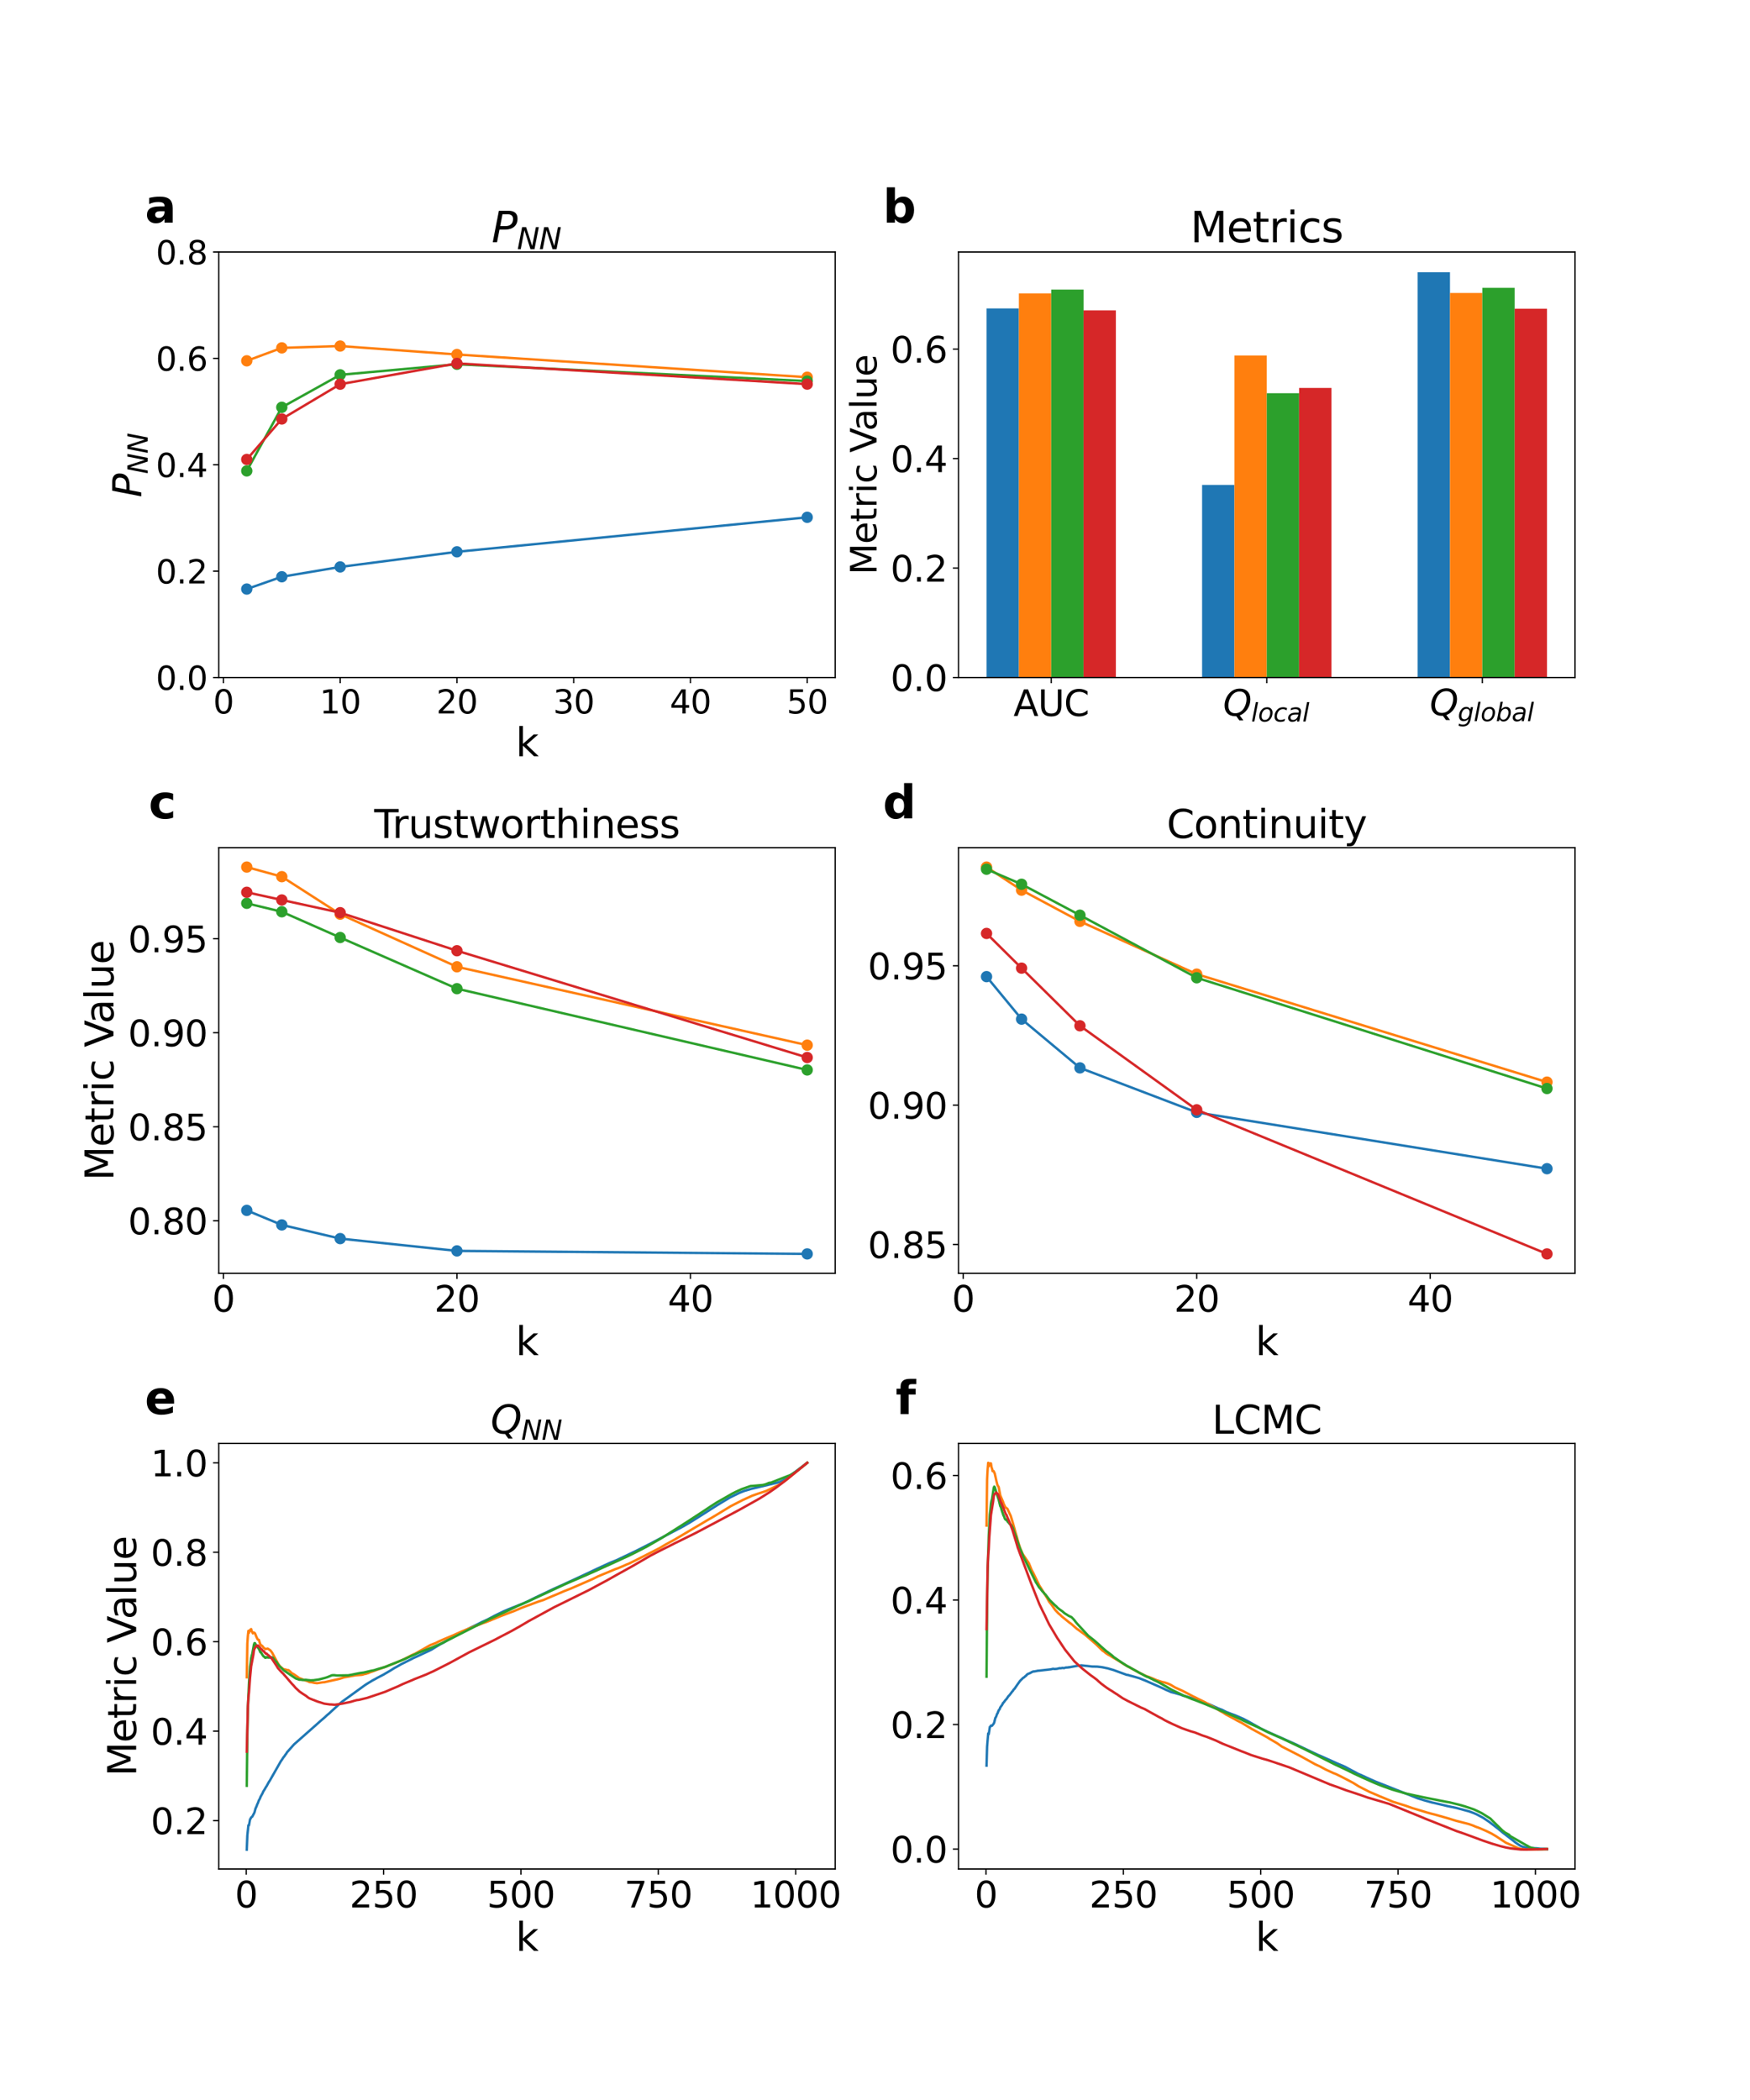 <?xml version="1.0" encoding="utf-8" standalone="no"?>
<!DOCTYPE svg PUBLIC "-//W3C//DTD SVG 1.1//EN"
  "http://www.w3.org/Graphics/SVG/1.1/DTD/svg11.dtd">
<svg xmlns:xlink="http://www.w3.org/1999/xlink" width="1080pt" height="1296pt" viewBox="0 0 1080 1296" xmlns="http://www.w3.org/2000/svg" version="1.1">
 <defs>
  <style type="text/css">*{stroke-linejoin: round; stroke-linecap: butt}</style>
 </defs>
 <g id="figure_1">
  <g id="patch_1">
   <path d="M 0 1296 
L 1080 1296 
L 1080 0 
L 0 0 
z
" style="fill: #ffffff"/>
  </g>
  <g id="axes_1">
   <g id="patch_2">
    <path d="M 135 418.131 
L 515.455 418.131 
L 515.455 155.52 
L 135 155.52 
z
" style="fill: #ffffff"/>
   </g>
   <g id="matplotlib.axis_1">
    <g id="xtick_1">
     <g id="line2d_1">
      <defs>
       <path id="m7957b5b7a9" d="M 0 0 
L 0 3.5 
" style="stroke: #000000; stroke-width: 0.8"/>
      </defs>
      <g>
       <use xlink:href="#m7957b5b7a9" x="137.882" y="418.131" style="stroke: #000000; stroke-width: 0.8"/>
      </g>
     </g>
     <g id="text_1">
      <!-- 0 -->
      <g transform="translate(131.52 440.327) scale(0.2 -0.2)">
       <defs>
        <path id="DejaVuSans-30" d="M 2034 4250 
Q 1547 4250 1301 3770 
Q 1056 3291 1056 2328 
Q 1056 1369 1301 889 
Q 1547 409 2034 409 
Q 2525 409 2770 889 
Q 3016 1369 3016 2328 
Q 3016 3291 2770 3770 
Q 2525 4250 2034 4250 
z
M 2034 4750 
Q 2819 4750 3233 4129 
Q 3647 3509 3647 2328 
Q 3647 1150 3233 529 
Q 2819 -91 2034 -91 
Q 1250 -91 836 529 
Q 422 1150 422 2328 
Q 422 3509 836 4129 
Q 1250 4750 2034 4750 
z
" transform="scale(0.016)"/>
       </defs>
       <use xlink:href="#DejaVuSans-30"/>
      </g>
     </g>
    </g>
    <g id="xtick_2">
     <g id="line2d_2">
      <g>
       <use xlink:href="#m7957b5b7a9" x="209.938" y="418.131" style="stroke: #000000; stroke-width: 0.8"/>
      </g>
     </g>
     <g id="text_2">
      <!-- 10 -->
      <g transform="translate(197.213 440.327) scale(0.2 -0.2)">
       <defs>
        <path id="DejaVuSans-31" d="M 794 531 
L 1825 531 
L 1825 4091 
L 703 3866 
L 703 4441 
L 1819 4666 
L 2450 4666 
L 2450 531 
L 3481 531 
L 3481 0 
L 794 0 
L 794 531 
z
" transform="scale(0.016)"/>
       </defs>
       <use xlink:href="#DejaVuSans-31"/>
       <use xlink:href="#DejaVuSans-30" x="63.623"/>
      </g>
     </g>
    </g>
    <g id="xtick_3">
     <g id="line2d_3">
      <g>
       <use xlink:href="#m7957b5b7a9" x="281.994" y="418.131" style="stroke: #000000; stroke-width: 0.8"/>
      </g>
     </g>
     <g id="text_3">
      <!-- 20 -->
      <g transform="translate(269.269 440.327) scale(0.2 -0.2)">
       <defs>
        <path id="DejaVuSans-32" d="M 1228 531 
L 3431 531 
L 3431 0 
L 469 0 
L 469 531 
Q 828 903 1448 1529 
Q 2069 2156 2228 2338 
Q 2531 2678 2651 2914 
Q 2772 3150 2772 3378 
Q 2772 3750 2511 3984 
Q 2250 4219 1831 4219 
Q 1534 4219 1204 4116 
Q 875 4013 500 3803 
L 500 4441 
Q 881 4594 1212 4672 
Q 1544 4750 1819 4750 
Q 2544 4750 2975 4387 
Q 3406 4025 3406 3419 
Q 3406 3131 3298 2873 
Q 3191 2616 2906 2266 
Q 2828 2175 2409 1742 
Q 1991 1309 1228 531 
z
" transform="scale(0.016)"/>
       </defs>
       <use xlink:href="#DejaVuSans-32"/>
       <use xlink:href="#DejaVuSans-30" x="63.623"/>
      </g>
     </g>
    </g>
    <g id="xtick_4">
     <g id="line2d_4">
      <g>
       <use xlink:href="#m7957b5b7a9" x="354.05" y="418.131" style="stroke: #000000; stroke-width: 0.8"/>
      </g>
     </g>
     <g id="text_4">
      <!-- 30 -->
      <g transform="translate(341.325 440.327) scale(0.2 -0.2)">
       <defs>
        <path id="DejaVuSans-33" d="M 2597 2516 
Q 3050 2419 3304 2112 
Q 3559 1806 3559 1356 
Q 3559 666 3084 287 
Q 2609 -91 1734 -91 
Q 1441 -91 1130 -33 
Q 819 25 488 141 
L 488 750 
Q 750 597 1062 519 
Q 1375 441 1716 441 
Q 2309 441 2620 675 
Q 2931 909 2931 1356 
Q 2931 1769 2642 2001 
Q 2353 2234 1838 2234 
L 1294 2234 
L 1294 2753 
L 1863 2753 
Q 2328 2753 2575 2939 
Q 2822 3125 2822 3475 
Q 2822 3834 2567 4026 
Q 2313 4219 1838 4219 
Q 1578 4219 1281 4162 
Q 984 4106 628 3988 
L 628 4550 
Q 988 4650 1302 4700 
Q 1616 4750 1894 4750 
Q 2613 4750 3031 4423 
Q 3450 4097 3450 3541 
Q 3450 3153 3228 2886 
Q 3006 2619 2597 2516 
z
" transform="scale(0.016)"/>
       </defs>
       <use xlink:href="#DejaVuSans-33"/>
       <use xlink:href="#DejaVuSans-30" x="63.623"/>
      </g>
     </g>
    </g>
    <g id="xtick_5">
     <g id="line2d_5">
      <g>
       <use xlink:href="#m7957b5b7a9" x="426.105" y="418.131" style="stroke: #000000; stroke-width: 0.8"/>
      </g>
     </g>
     <g id="text_5">
      <!-- 40 -->
      <g transform="translate(413.38 440.327) scale(0.2 -0.2)">
       <defs>
        <path id="DejaVuSans-34" d="M 2419 4116 
L 825 1625 
L 2419 1625 
L 2419 4116 
z
M 2253 4666 
L 3047 4666 
L 3047 1625 
L 3713 1625 
L 3713 1100 
L 3047 1100 
L 3047 0 
L 2419 0 
L 2419 1100 
L 313 1100 
L 313 1709 
L 2253 4666 
z
" transform="scale(0.016)"/>
       </defs>
       <use xlink:href="#DejaVuSans-34"/>
       <use xlink:href="#DejaVuSans-30" x="63.623"/>
      </g>
     </g>
    </g>
    <g id="xtick_6">
     <g id="line2d_6">
      <g>
       <use xlink:href="#m7957b5b7a9" x="498.161" y="418.131" style="stroke: #000000; stroke-width: 0.8"/>
      </g>
     </g>
     <g id="text_6">
      <!-- 50 -->
      <g transform="translate(485.436 440.327) scale(0.2 -0.2)">
       <defs>
        <path id="DejaVuSans-35" d="M 691 4666 
L 3169 4666 
L 3169 4134 
L 1269 4134 
L 1269 2991 
Q 1406 3038 1543 3061 
Q 1681 3084 1819 3084 
Q 2600 3084 3056 2656 
Q 3513 2228 3513 1497 
Q 3513 744 3044 326 
Q 2575 -91 1722 -91 
Q 1428 -91 1123 -41 
Q 819 9 494 109 
L 494 744 
Q 775 591 1075 516 
Q 1375 441 1709 441 
Q 2250 441 2565 725 
Q 2881 1009 2881 1497 
Q 2881 1984 2565 2268 
Q 2250 2553 1709 2553 
Q 1456 2553 1204 2497 
Q 953 2441 691 2322 
L 691 4666 
z
" transform="scale(0.016)"/>
       </defs>
       <use xlink:href="#DejaVuSans-35"/>
       <use xlink:href="#DejaVuSans-30" x="63.623"/>
      </g>
     </g>
    </g>
    <g id="text_7">
     <!-- k -->
     <g transform="translate(318.279 466.723) scale(0.24 -0.24)">
      <defs>
       <path id="DejaVuSans-6b" d="M 581 4863 
L 1159 4863 
L 1159 1991 
L 2875 3500 
L 3609 3500 
L 1753 1863 
L 3688 0 
L 2938 0 
L 1159 1709 
L 1159 0 
L 581 0 
L 581 4863 
z
" transform="scale(0.016)"/>
      </defs>
      <use xlink:href="#DejaVuSans-6b"/>
     </g>
    </g>
   </g>
   <g id="matplotlib.axis_2">
    <g id="ytick_1">
     <g id="line2d_7">
      <defs>
       <path id="m955d2df77a" d="M 0 0 
L -3.5 0 
" style="stroke: #000000; stroke-width: 0.8"/>
      </defs>
      <g>
       <use xlink:href="#m955d2df77a" x="135" y="418.131" style="stroke: #000000; stroke-width: 0.8"/>
      </g>
     </g>
     <g id="text_8">
      <!-- 0.0 -->
      <g transform="translate(96.194 425.729) scale(0.2 -0.2)">
       <defs>
        <path id="DejaVuSans-2e" d="M 684 794 
L 1344 794 
L 1344 0 
L 684 0 
L 684 794 
z
" transform="scale(0.016)"/>
       </defs>
       <use xlink:href="#DejaVuSans-30"/>
       <use xlink:href="#DejaVuSans-2e" x="63.623"/>
       <use xlink:href="#DejaVuSans-30" x="95.41"/>
      </g>
     </g>
    </g>
    <g id="ytick_2">
     <g id="line2d_8">
      <g>
       <use xlink:href="#m955d2df77a" x="135" y="352.478" style="stroke: #000000; stroke-width: 0.8"/>
      </g>
     </g>
     <g id="text_9">
      <!-- 0.2 -->
      <g transform="translate(96.194 360.076) scale(0.2 -0.2)">
       <use xlink:href="#DejaVuSans-30"/>
       <use xlink:href="#DejaVuSans-2e" x="63.623"/>
       <use xlink:href="#DejaVuSans-32" x="95.41"/>
      </g>
     </g>
    </g>
    <g id="ytick_3">
     <g id="line2d_9">
      <g>
       <use xlink:href="#m955d2df77a" x="135" y="286.825" style="stroke: #000000; stroke-width: 0.8"/>
      </g>
     </g>
     <g id="text_10">
      <!-- 0.4 -->
      <g transform="translate(96.194 294.424) scale(0.2 -0.2)">
       <use xlink:href="#DejaVuSans-30"/>
       <use xlink:href="#DejaVuSans-2e" x="63.623"/>
       <use xlink:href="#DejaVuSans-34" x="95.41"/>
      </g>
     </g>
    </g>
    <g id="ytick_4">
     <g id="line2d_10">
      <g>
       <use xlink:href="#m955d2df77a" x="135" y="221.173" style="stroke: #000000; stroke-width: 0.8"/>
      </g>
     </g>
     <g id="text_11">
      <!-- 0.6 -->
      <g transform="translate(96.194 228.771) scale(0.2 -0.2)">
       <defs>
        <path id="DejaVuSans-36" d="M 2113 2584 
Q 1688 2584 1439 2293 
Q 1191 2003 1191 1497 
Q 1191 994 1439 701 
Q 1688 409 2113 409 
Q 2538 409 2786 701 
Q 3034 994 3034 1497 
Q 3034 2003 2786 2293 
Q 2538 2584 2113 2584 
z
M 3366 4563 
L 3366 3988 
Q 3128 4100 2886 4159 
Q 2644 4219 2406 4219 
Q 1781 4219 1451 3797 
Q 1122 3375 1075 2522 
Q 1259 2794 1537 2939 
Q 1816 3084 2150 3084 
Q 2853 3084 3261 2657 
Q 3669 2231 3669 1497 
Q 3669 778 3244 343 
Q 2819 -91 2113 -91 
Q 1303 -91 875 529 
Q 447 1150 447 2328 
Q 447 3434 972 4092 
Q 1497 4750 2381 4750 
Q 2619 4750 2861 4703 
Q 3103 4656 3366 4563 
z
" transform="scale(0.016)"/>
       </defs>
       <use xlink:href="#DejaVuSans-30"/>
       <use xlink:href="#DejaVuSans-2e" x="63.623"/>
       <use xlink:href="#DejaVuSans-36" x="95.41"/>
      </g>
     </g>
    </g>
    <g id="ytick_5">
     <g id="line2d_11">
      <g>
       <use xlink:href="#m955d2df77a" x="135" y="155.52" style="stroke: #000000; stroke-width: 0.8"/>
      </g>
     </g>
     <g id="text_12">
      <!-- 0.8 -->
      <g transform="translate(96.194 163.118) scale(0.2 -0.2)">
       <defs>
        <path id="DejaVuSans-38" d="M 2034 2216 
Q 1584 2216 1326 1975 
Q 1069 1734 1069 1313 
Q 1069 891 1326 650 
Q 1584 409 2034 409 
Q 2484 409 2743 651 
Q 3003 894 3003 1313 
Q 3003 1734 2745 1975 
Q 2488 2216 2034 2216 
z
M 1403 2484 
Q 997 2584 770 2862 
Q 544 3141 544 3541 
Q 544 4100 942 4425 
Q 1341 4750 2034 4750 
Q 2731 4750 3128 4425 
Q 3525 4100 3525 3541 
Q 3525 3141 3298 2862 
Q 3072 2584 2669 2484 
Q 3125 2378 3379 2068 
Q 3634 1759 3634 1313 
Q 3634 634 3220 271 
Q 2806 -91 2034 -91 
Q 1263 -91 848 271 
Q 434 634 434 1313 
Q 434 1759 690 2068 
Q 947 2378 1403 2484 
z
M 1172 3481 
Q 1172 3119 1398 2916 
Q 1625 2713 2034 2713 
Q 2441 2713 2670 2916 
Q 2900 3119 2900 3481 
Q 2900 3844 2670 4047 
Q 2441 4250 2034 4250 
Q 1625 4250 1398 4047 
Q 1172 3844 1172 3481 
z
" transform="scale(0.016)"/>
       </defs>
       <use xlink:href="#DejaVuSans-30"/>
       <use xlink:href="#DejaVuSans-2e" x="63.623"/>
       <use xlink:href="#DejaVuSans-38" x="95.41"/>
      </g>
     </g>
    </g>
    <g id="text_13">
     <!-- $P_{NN}$ -->
     <g transform="translate(87.203 306.985) rotate(-90) scale(0.24 -0.24)">
      <defs>
       <path id="DejaVuSans-Oblique-50" d="M 1081 4666 
L 2541 4666 
Q 3178 4666 3512 4369 
Q 3847 4072 3847 3500 
Q 3847 2731 3353 2303 
Q 2859 1875 1966 1875 
L 1172 1875 
L 806 0 
L 172 0 
L 1081 4666 
z
M 1613 4147 
L 1275 2394 
L 2069 2394 
Q 2606 2394 2893 2669 
Q 3181 2944 3181 3456 
Q 3181 3784 2986 3965 
Q 2791 4147 2438 4147 
L 1613 4147 
z
" transform="scale(0.016)"/>
       <path id="DejaVuSans-Oblique-4e" d="M 1081 4666 
L 1931 4666 
L 3219 666 
L 4000 4666 
L 4616 4666 
L 3706 0 
L 2853 0 
L 1569 4025 
L 788 0 
L 172 0 
L 1081 4666 
z
" transform="scale(0.016)"/>
      </defs>
      <use xlink:href="#DejaVuSans-Oblique-50" transform="translate(0 0.094)"/>
      <use xlink:href="#DejaVuSans-Oblique-4e" transform="translate(60.303 -16.312) scale(0.7)"/>
      <use xlink:href="#DejaVuSans-Oblique-4e" transform="translate(112.666 -16.312) scale(0.7)"/>
     </g>
    </g>
   </g>
   <g id="line2d_12">
    <path d="M 152.293 363.527 
L 173.91 355.947 
L 209.938 349.876 
L 281.994 340.545 
L 498.161 319.253 
" clip-path="url(#pa7dd8018dc)" style="fill: none; stroke: #1f77b4; stroke-width: 1.5; stroke-linecap: square"/>
    <defs>
     <path id="md62cc29a1f" d="M 0 3 
C 0.796 3 1.559 2.684 2.121 2.121 
C 2.684 1.559 3 0.796 3 0 
C 3 -0.796 2.684 -1.559 2.121 -2.121 
C 1.559 -2.684 0.796 -3 0 -3 
C -0.796 -3 -1.559 -2.684 -2.121 -2.121 
C -2.684 -1.559 -3 -0.796 -3 0 
C -3 0.796 -2.684 1.559 -2.121 2.121 
C -1.559 2.684 -0.796 3 0 3 
z
" style="stroke: #1f77b4"/>
    </defs>
    <g clip-path="url(#pa7dd8018dc)">
     <use xlink:href="#md62cc29a1f" x="152.293" y="363.527" style="fill: #1f77b4; stroke: #1f77b4"/>
     <use xlink:href="#md62cc29a1f" x="173.91" y="355.947" style="fill: #1f77b4; stroke: #1f77b4"/>
     <use xlink:href="#md62cc29a1f" x="209.938" y="349.876" style="fill: #1f77b4; stroke: #1f77b4"/>
     <use xlink:href="#md62cc29a1f" x="281.994" y="340.545" style="fill: #1f77b4; stroke: #1f77b4"/>
     <use xlink:href="#md62cc29a1f" x="498.161" y="319.253" style="fill: #1f77b4; stroke: #1f77b4"/>
    </g>
   </g>
   <g id="line2d_13">
    <path d="M 152.293 222.682 
L 173.91 214.684 
L 209.938 213.56 
L 281.994 218.78 
L 498.161 232.8 
" clip-path="url(#pa7dd8018dc)" style="fill: none; stroke: #ff7f0e; stroke-width: 1.5; stroke-linecap: square"/>
    <defs>
     <path id="mb1796851ff" d="M 0 3 
C 0.796 3 1.559 2.684 2.121 2.121 
C 2.684 1.559 3 0.796 3 0 
C 3 -0.796 2.684 -1.559 2.121 -2.121 
C 1.559 -2.684 0.796 -3 0 -3 
C -0.796 -3 -1.559 -2.684 -2.121 -2.121 
C -2.684 -1.559 -3 -0.796 -3 0 
C -3 0.796 -2.684 1.559 -2.121 2.121 
C -1.559 2.684 -0.796 3 0 3 
z
" style="stroke: #ff7f0e"/>
    </defs>
    <g clip-path="url(#pa7dd8018dc)">
     <use xlink:href="#mb1796851ff" x="152.293" y="222.682" style="fill: #ff7f0e; stroke: #ff7f0e"/>
     <use xlink:href="#mb1796851ff" x="173.91" y="214.684" style="fill: #ff7f0e; stroke: #ff7f0e"/>
     <use xlink:href="#mb1796851ff" x="209.938" y="213.56" style="fill: #ff7f0e; stroke: #ff7f0e"/>
     <use xlink:href="#mb1796851ff" x="281.994" y="218.78" style="fill: #ff7f0e; stroke: #ff7f0e"/>
     <use xlink:href="#mb1796851ff" x="498.161" y="232.8" style="fill: #ff7f0e; stroke: #ff7f0e"/>
    </g>
   </g>
   <g id="line2d_14">
    <path d="M 152.293 290.615 
L 173.91 251.365 
L 209.938 231.322 
L 281.994 224.802 
L 498.161 235.183 
" clip-path="url(#pa7dd8018dc)" style="fill: none; stroke: #2ca02c; stroke-width: 1.5; stroke-linecap: square"/>
    <defs>
     <path id="m5f5f1c657d" d="M 0 3 
C 0.796 3 1.559 2.684 2.121 2.121 
C 2.684 1.559 3 0.796 3 0 
C 3 -0.796 2.684 -1.559 2.121 -2.121 
C 1.559 -2.684 0.796 -3 0 -3 
C -0.796 -3 -1.559 -2.684 -2.121 -2.121 
C -2.684 -1.559 -3 -0.796 -3 0 
C -3 0.796 -2.684 1.559 -2.121 2.121 
C -1.559 2.684 -0.796 3 0 3 
z
" style="stroke: #2ca02c"/>
    </defs>
    <g clip-path="url(#pa7dd8018dc)">
     <use xlink:href="#m5f5f1c657d" x="152.293" y="290.615" style="fill: #2ca02c; stroke: #2ca02c"/>
     <use xlink:href="#m5f5f1c657d" x="173.91" y="251.365" style="fill: #2ca02c; stroke: #2ca02c"/>
     <use xlink:href="#m5f5f1c657d" x="209.938" y="231.322" style="fill: #2ca02c; stroke: #2ca02c"/>
     <use xlink:href="#m5f5f1c657d" x="281.994" y="224.802" style="fill: #2ca02c; stroke: #2ca02c"/>
     <use xlink:href="#m5f5f1c657d" x="498.161" y="235.183" style="fill: #2ca02c; stroke: #2ca02c"/>
    </g>
   </g>
   <g id="line2d_15">
    <path d="M 152.293 283.549 
L 173.91 258.56 
L 209.938 237.104 
L 281.994 224.272 
L 498.161 237.065 
" clip-path="url(#pa7dd8018dc)" style="fill: none; stroke: #d62728; stroke-width: 1.5; stroke-linecap: square"/>
    <defs>
     <path id="m9f4a626240" d="M 0 3 
C 0.796 3 1.559 2.684 2.121 2.121 
C 2.684 1.559 3 0.796 3 0 
C 3 -0.796 2.684 -1.559 2.121 -2.121 
C 1.559 -2.684 0.796 -3 0 -3 
C -0.796 -3 -1.559 -2.684 -2.121 -2.121 
C -2.684 -1.559 -3 -0.796 -3 0 
C -3 0.796 -2.684 1.559 -2.121 2.121 
C -1.559 2.684 -0.796 3 0 3 
z
" style="stroke: #d62728"/>
    </defs>
    <g clip-path="url(#pa7dd8018dc)">
     <use xlink:href="#m9f4a626240" x="152.293" y="283.549" style="fill: #d62728; stroke: #d62728"/>
     <use xlink:href="#m9f4a626240" x="173.91" y="258.56" style="fill: #d62728; stroke: #d62728"/>
     <use xlink:href="#m9f4a626240" x="209.938" y="237.104" style="fill: #d62728; stroke: #d62728"/>
     <use xlink:href="#m9f4a626240" x="281.994" y="224.272" style="fill: #d62728; stroke: #d62728"/>
     <use xlink:href="#m9f4a626240" x="498.161" y="237.065" style="fill: #d62728; stroke: #d62728"/>
    </g>
   </g>
   <g id="patch_3">
    <path d="M 135 418.131 
L 135 155.52 
" style="fill: none; stroke: #000000; stroke-width: 0.8; stroke-linejoin: miter; stroke-linecap: square"/>
   </g>
   <g id="patch_4">
    <path d="M 515.455 418.131 
L 515.455 155.52 
" style="fill: none; stroke: #000000; stroke-width: 0.8; stroke-linejoin: miter; stroke-linecap: square"/>
   </g>
   <g id="patch_5">
    <path d="M 135 418.131 
L 515.455 418.131 
" style="fill: none; stroke: #000000; stroke-width: 0.8; stroke-linejoin: miter; stroke-linecap: square"/>
   </g>
   <g id="patch_6">
    <path d="M 135 155.52 
L 515.455 155.52 
" style="fill: none; stroke: #000000; stroke-width: 0.8; stroke-linejoin: miter; stroke-linecap: square"/>
   </g>
   <g id="text_14">
    <!-- a -->
    <g transform="translate(89.473 137.404) scale(0.28 -0.28)">
     <defs>
      <path id="DejaVuSans-Bold-61" d="M 2106 1575 
Q 1756 1575 1579 1456 
Q 1403 1338 1403 1106 
Q 1403 894 1545 773 
Q 1688 653 1941 653 
Q 2256 653 2472 879 
Q 2688 1106 2688 1447 
L 2688 1575 
L 2106 1575 
z
M 3816 1997 
L 3816 0 
L 2688 0 
L 2688 519 
Q 2463 200 2181 54 
Q 1900 -91 1497 -91 
Q 953 -91 614 226 
Q 275 544 275 1050 
Q 275 1666 698 1953 
Q 1122 2241 2028 2241 
L 2688 2241 
L 2688 2328 
Q 2688 2594 2478 2717 
Q 2269 2841 1825 2841 
Q 1466 2841 1156 2769 
Q 847 2697 581 2553 
L 581 3406 
Q 941 3494 1303 3539 
Q 1666 3584 2028 3584 
Q 2975 3584 3395 3211 
Q 3816 2838 3816 1997 
z
" transform="scale(0.016)"/>
     </defs>
     <use xlink:href="#DejaVuSans-Bold-61"/>
    </g>
   </g>
   <g id="text_15">
    <!-- $P_{NN}$ -->
    <g transform="translate(303.387 149.52) scale(0.26 -0.26)">
     <use xlink:href="#DejaVuSans-Oblique-50" transform="translate(0 0.094)"/>
     <use xlink:href="#DejaVuSans-Oblique-4e" transform="translate(60.303 -16.312) scale(0.7)"/>
     <use xlink:href="#DejaVuSans-Oblique-4e" transform="translate(112.666 -16.312) scale(0.7)"/>
    </g>
   </g>
  </g>
  <g id="axes_2">
   <g id="patch_7">
    <path d="M 591.545 418.131 
L 972 418.131 
L 972 155.52 
L 591.545 155.52 
z
" style="fill: #ffffff"/>
   </g>
   <g id="patch_8">
    <path d="M 608.839 418.131 
L 628.793 418.131 
L 628.793 190.332 
L 608.839 190.332 
z
" clip-path="url(#pcb3bfc86f5)" style="fill: #1f77b4"/>
   </g>
   <g id="patch_9">
    <path d="M 741.865 418.131 
L 761.819 418.131 
L 761.819 299.274 
L 741.865 299.274 
z
" clip-path="url(#pcb3bfc86f5)" style="fill: #1f77b4"/>
   </g>
   <g id="patch_10">
    <path d="M 874.891 418.131 
L 894.845 418.131 
L 894.845 168.025 
L 874.891 168.025 
z
" clip-path="url(#pcb3bfc86f5)" style="fill: #1f77b4"/>
   </g>
   <g id="patch_11">
    <path d="M 628.793 418.131 
L 648.747 418.131 
L 648.747 181.081 
L 628.793 181.081 
z
" clip-path="url(#pcb3bfc86f5)" style="fill: #ff7f0e"/>
   </g>
   <g id="patch_12">
    <path d="M 761.819 418.131 
L 781.773 418.131 
L 781.773 219.406 
L 761.819 219.406 
z
" clip-path="url(#pcb3bfc86f5)" style="fill: #ff7f0e"/>
   </g>
   <g id="patch_13">
    <path d="M 894.845 418.131 
L 914.799 418.131 
L 914.799 180.821 
L 894.845 180.821 
z
" clip-path="url(#pcb3bfc86f5)" style="fill: #ff7f0e"/>
   </g>
   <g id="patch_14">
    <path d="M 648.747 418.131 
L 668.701 418.131 
L 668.701 178.699 
L 648.747 178.699 
z
" clip-path="url(#pcb3bfc86f5)" style="fill: #2ca02c"/>
   </g>
   <g id="patch_15">
    <path d="M 781.773 418.131 
L 801.727 418.131 
L 801.727 242.67 
L 781.773 242.67 
z
" clip-path="url(#pcb3bfc86f5)" style="fill: #2ca02c"/>
   </g>
   <g id="patch_16">
    <path d="M 914.799 418.131 
L 934.753 418.131 
L 934.753 177.641 
L 914.799 177.641 
z
" clip-path="url(#pcb3bfc86f5)" style="fill: #2ca02c"/>
   </g>
   <g id="patch_17">
    <path d="M 668.701 418.131 
L 688.654 418.131 
L 688.654 191.551 
L 668.701 191.551 
z
" clip-path="url(#pcb3bfc86f5)" style="fill: #d62728"/>
   </g>
   <g id="patch_18">
    <path d="M 801.727 418.131 
L 821.681 418.131 
L 821.681 239.428 
L 801.727 239.428 
z
" clip-path="url(#pcb3bfc86f5)" style="fill: #d62728"/>
   </g>
   <g id="patch_19">
    <path d="M 934.753 418.131 
L 954.707 418.131 
L 954.707 190.554 
L 934.753 190.554 
z
" clip-path="url(#pcb3bfc86f5)" style="fill: #d62728"/>
   </g>
   <g id="matplotlib.axis_3">
    <g id="xtick_7">
     <g id="line2d_16">
      <g>
       <use xlink:href="#m7957b5b7a9" x="648.747" y="418.131" style="stroke: #000000; stroke-width: 0.8"/>
      </g>
     </g>
     <g id="text_16">
      <!-- AUC -->
      <g transform="translate(625.49 441.847) scale(0.22 -0.22)">
       <defs>
        <path id="DejaVuSans-41" d="M 2188 4044 
L 1331 1722 
L 3047 1722 
L 2188 4044 
z
M 1831 4666 
L 2547 4666 
L 4325 0 
L 3669 0 
L 3244 1197 
L 1141 1197 
L 716 0 
L 50 0 
L 1831 4666 
z
" transform="scale(0.016)"/>
        <path id="DejaVuSans-55" d="M 556 4666 
L 1191 4666 
L 1191 1831 
Q 1191 1081 1462 751 
Q 1734 422 2344 422 
Q 2950 422 3222 751 
Q 3494 1081 3494 1831 
L 3494 4666 
L 4128 4666 
L 4128 1753 
Q 4128 841 3676 375 
Q 3225 -91 2344 -91 
Q 1459 -91 1007 375 
Q 556 841 556 1753 
L 556 4666 
z
" transform="scale(0.016)"/>
        <path id="DejaVuSans-43" d="M 4122 4306 
L 4122 3641 
Q 3803 3938 3442 4084 
Q 3081 4231 2675 4231 
Q 1875 4231 1450 3742 
Q 1025 3253 1025 2328 
Q 1025 1406 1450 917 
Q 1875 428 2675 428 
Q 3081 428 3442 575 
Q 3803 722 4122 1019 
L 4122 359 
Q 3791 134 3420 21 
Q 3050 -91 2638 -91 
Q 1578 -91 968 557 
Q 359 1206 359 2328 
Q 359 3453 968 4101 
Q 1578 4750 2638 4750 
Q 3056 4750 3426 4639 
Q 3797 4528 4122 4306 
z
" transform="scale(0.016)"/>
       </defs>
       <use xlink:href="#DejaVuSans-41"/>
       <use xlink:href="#DejaVuSans-55" x="68.408"/>
       <use xlink:href="#DejaVuSans-43" x="141.602"/>
      </g>
     </g>
    </g>
    <g id="xtick_8">
     <g id="line2d_17">
      <g>
       <use xlink:href="#m7957b5b7a9" x="781.773" y="418.131" style="stroke: #000000; stroke-width: 0.8"/>
      </g>
     </g>
     <g id="text_17">
      <!-- $Q_{local}$ -->
      <g transform="translate(754.823 441.847) scale(0.22 -0.22)">
       <defs>
        <path id="DejaVuSans-Oblique-51" d="M 2309 -84 
Q 2275 -88 2237 -89 
Q 2200 -91 2125 -91 
Q 1250 -91 756 411 
Q 263 913 263 1797 
Q 263 2319 452 2844 
Q 641 3369 978 3788 
Q 1369 4269 1858 4509 
Q 2347 4750 2938 4750 
Q 3794 4750 4287 4245 
Q 4781 3741 4781 2869 
Q 4781 1928 4265 1147 
Q 3750 366 2919 44 
L 3553 -825 
L 2847 -825 
L 2309 -84 
z
M 2919 4238 
Q 2400 4238 2003 3986 
Q 1606 3734 1313 3219 
Q 1125 2891 1026 2522 
Q 928 2153 928 1778 
Q 928 1128 1239 775 
Q 1550 422 2119 422 
Q 2631 422 3032 676 
Q 3434 931 3719 1434 
Q 3909 1772 4009 2142 
Q 4109 2513 4109 2881 
Q 4109 3528 3796 3883 
Q 3484 4238 2919 4238 
z
" transform="scale(0.016)"/>
        <path id="DejaVuSans-Oblique-6c" d="M 1172 4863 
L 1747 4863 
L 800 0 
L 225 0 
L 1172 4863 
z
" transform="scale(0.016)"/>
        <path id="DejaVuSans-Oblique-6f" d="M 1625 -91 
Q 1009 -91 651 289 
Q 294 669 294 1325 
Q 294 1706 417 2101 
Q 541 2497 738 2766 
Q 1047 3184 1428 3384 
Q 1809 3584 2291 3584 
Q 2888 3584 3255 3212 
Q 3622 2841 3622 2241 
Q 3622 1825 3500 1412 
Q 3378 1000 3181 728 
Q 2875 309 2494 109 
Q 2113 -91 1625 -91 
z
M 891 1344 
Q 891 869 1089 633 
Q 1288 397 1691 397 
Q 2269 397 2648 901 
Q 3028 1406 3028 2181 
Q 3028 2634 2825 2865 
Q 2622 3097 2228 3097 
Q 1903 3097 1650 2945 
Q 1397 2794 1197 2484 
Q 1050 2253 970 1956 
Q 891 1659 891 1344 
z
" transform="scale(0.016)"/>
        <path id="DejaVuSans-Oblique-63" d="M 3431 3366 
L 3316 2797 
Q 3109 2947 2876 3022 
Q 2644 3097 2394 3097 
Q 2119 3097 1870 3000 
Q 1622 2903 1453 2725 
Q 1184 2453 1037 2087 
Q 891 1722 891 1331 
Q 891 859 1127 628 
Q 1363 397 1844 397 
Q 2081 397 2348 469 
Q 2616 541 2906 684 
L 2797 116 
Q 2547 13 2283 -39 
Q 2019 -91 1741 -91 
Q 1044 -91 669 257 
Q 294 606 294 1253 
Q 294 1797 489 2255 
Q 684 2713 1069 3078 
Q 1331 3328 1684 3456 
Q 2038 3584 2456 3584 
Q 2700 3584 2940 3529 
Q 3181 3475 3431 3366 
z
" transform="scale(0.016)"/>
        <path id="DejaVuSans-Oblique-61" d="M 3438 1997 
L 3047 0 
L 2472 0 
L 2578 531 
Q 2325 219 2001 64 
Q 1678 -91 1281 -91 
Q 834 -91 548 182 
Q 263 456 263 884 
Q 263 1497 752 1853 
Q 1241 2209 2100 2209 
L 2900 2209 
L 2931 2363 
Q 2938 2388 2941 2417 
Q 2944 2447 2944 2509 
Q 2944 2788 2717 2942 
Q 2491 3097 2081 3097 
Q 1800 3097 1504 3025 
Q 1209 2953 897 2809 
L 997 3341 
Q 1322 3463 1633 3523 
Q 1944 3584 2234 3584 
Q 2853 3584 3176 3315 
Q 3500 3047 3500 2534 
Q 3500 2431 3484 2292 
Q 3469 2153 3438 1997 
z
M 2816 1759 
L 2241 1759 
Q 1534 1759 1195 1570 
Q 856 1381 856 984 
Q 856 709 1029 553 
Q 1203 397 1509 397 
Q 1978 397 2328 733 
Q 2678 1069 2791 1631 
L 2816 1759 
z
" transform="scale(0.016)"/>
       </defs>
       <use xlink:href="#DejaVuSans-Oblique-51" transform="translate(0 0.781)"/>
       <use xlink:href="#DejaVuSans-Oblique-6c" transform="translate(78.711 -15.625) scale(0.7)"/>
       <use xlink:href="#DejaVuSans-Oblique-6f" transform="translate(98.159 -15.625) scale(0.7)"/>
       <use xlink:href="#DejaVuSans-Oblique-63" transform="translate(140.986 -15.625) scale(0.7)"/>
       <use xlink:href="#DejaVuSans-Oblique-61" transform="translate(179.473 -15.625) scale(0.7)"/>
       <use xlink:href="#DejaVuSans-Oblique-6c" transform="translate(222.368 -15.625) scale(0.7)"/>
      </g>
     </g>
    </g>
    <g id="xtick_9">
     <g id="line2d_18">
      <g>
       <use xlink:href="#m7957b5b7a9" x="914.799" y="418.131" style="stroke: #000000; stroke-width: 0.8"/>
      </g>
     </g>
     <g id="text_18">
      <!-- $Q_{global}$ -->
      <g transform="translate(882.349 441.631) scale(0.22 -0.22)">
       <defs>
        <path id="DejaVuSans-Oblique-67" d="M 3816 3500 
L 3219 434 
Q 3047 -456 2561 -893 
Q 2075 -1331 1253 -1331 
Q 950 -1331 690 -1286 
Q 431 -1241 206 -1147 
L 313 -588 
Q 525 -725 762 -790 
Q 1000 -856 1269 -856 
Q 1816 -856 2167 -557 
Q 2519 -259 2631 300 
L 2681 563 
Q 2441 288 2122 144 
Q 1803 0 1434 0 
Q 903 0 598 351 
Q 294 703 294 1319 
Q 294 1803 478 2267 
Q 663 2731 997 3091 
Q 1219 3328 1514 3456 
Q 1809 3584 2131 3584 
Q 2484 3584 2746 3420 
Q 3009 3256 3138 2956 
L 3238 3500 
L 3816 3500 
z
M 2950 2216 
Q 2950 2641 2750 2872 
Q 2550 3103 2181 3103 
Q 1953 3103 1747 3012 
Q 1541 2922 1394 2759 
Q 1156 2491 1023 2127 
Q 891 1763 891 1375 
Q 891 944 1092 712 
Q 1294 481 1672 481 
Q 2219 481 2584 976 
Q 2950 1472 2950 2216 
z
" transform="scale(0.016)"/>
        <path id="DejaVuSans-Oblique-62" d="M 3169 2138 
Q 3169 2591 2961 2847 
Q 2753 3103 2388 3103 
Q 2122 3103 1889 2973 
Q 1656 2844 1484 2597 
Q 1303 2338 1198 1995 
Q 1094 1653 1094 1313 
Q 1094 881 1298 636 
Q 1503 391 1863 391 
Q 2134 391 2365 517 
Q 2597 644 2772 891 
Q 2950 1147 3059 1487 
Q 3169 1828 3169 2138 
z
M 1381 2969 
Q 1594 3256 1914 3420 
Q 2234 3584 2584 3584 
Q 3122 3584 3439 3221 
Q 3756 2859 3756 2241 
Q 3756 1734 3570 1259 
Q 3384 784 3041 416 
Q 2816 172 2522 40 
Q 2228 -91 1906 -91 
Q 1566 -91 1316 65 
Q 1066 222 909 531 
L 806 0 
L 231 0 
L 1178 4863 
L 1753 4863 
L 1381 2969 
z
" transform="scale(0.016)"/>
       </defs>
       <use xlink:href="#DejaVuSans-Oblique-51" transform="translate(0 0.781)"/>
       <use xlink:href="#DejaVuSans-Oblique-67" transform="translate(78.711 -15.625) scale(0.7)"/>
       <use xlink:href="#DejaVuSans-Oblique-6c" transform="translate(123.145 -15.625) scale(0.7)"/>
       <use xlink:href="#DejaVuSans-Oblique-6f" transform="translate(142.593 -15.625) scale(0.7)"/>
       <use xlink:href="#DejaVuSans-Oblique-62" transform="translate(185.42 -15.625) scale(0.7)"/>
       <use xlink:href="#DejaVuSans-Oblique-61" transform="translate(229.854 -15.625) scale(0.7)"/>
       <use xlink:href="#DejaVuSans-Oblique-6c" transform="translate(272.749 -15.625) scale(0.7)"/>
      </g>
     </g>
    </g>
   </g>
   <g id="matplotlib.axis_4">
    <g id="ytick_6">
     <g id="line2d_19">
      <g>
       <use xlink:href="#m955d2df77a" x="591.545" y="418.131" style="stroke: #000000; stroke-width: 0.8"/>
      </g>
     </g>
     <g id="text_19">
      <!-- 0.0 -->
      <g transform="translate(549.559 426.489) scale(0.22 -0.22)">
       <use xlink:href="#DejaVuSans-30"/>
       <use xlink:href="#DejaVuSans-2e" x="63.623"/>
       <use xlink:href="#DejaVuSans-30" x="95.41"/>
      </g>
     </g>
    </g>
    <g id="ytick_7">
     <g id="line2d_20">
      <g>
       <use xlink:href="#m955d2df77a" x="591.545" y="350.568" style="stroke: #000000; stroke-width: 0.8"/>
      </g>
     </g>
     <g id="text_20">
      <!-- 0.2 -->
      <g transform="translate(549.559 358.926) scale(0.22 -0.22)">
       <use xlink:href="#DejaVuSans-30"/>
       <use xlink:href="#DejaVuSans-2e" x="63.623"/>
       <use xlink:href="#DejaVuSans-32" x="95.41"/>
      </g>
     </g>
    </g>
    <g id="ytick_8">
     <g id="line2d_21">
      <g>
       <use xlink:href="#m955d2df77a" x="591.545" y="283.005" style="stroke: #000000; stroke-width: 0.8"/>
      </g>
     </g>
     <g id="text_21">
      <!-- 0.4 -->
      <g transform="translate(549.559 291.363) scale(0.22 -0.22)">
       <use xlink:href="#DejaVuSans-30"/>
       <use xlink:href="#DejaVuSans-2e" x="63.623"/>
       <use xlink:href="#DejaVuSans-34" x="95.41"/>
      </g>
     </g>
    </g>
    <g id="ytick_9">
     <g id="line2d_22">
      <g>
       <use xlink:href="#m955d2df77a" x="591.545" y="215.442" style="stroke: #000000; stroke-width: 0.8"/>
      </g>
     </g>
     <g id="text_22">
      <!-- 0.6 -->
      <g transform="translate(549.559 223.8) scale(0.22 -0.22)">
       <use xlink:href="#DejaVuSans-30"/>
       <use xlink:href="#DejaVuSans-2e" x="63.623"/>
       <use xlink:href="#DejaVuSans-36" x="95.41"/>
      </g>
     </g>
    </g>
    <g id="text_23">
     <!-- Metric Value -->
     <g transform="translate(540.983 354.728) rotate(-90) scale(0.22 -0.22)">
      <defs>
       <path id="DejaVuSans-4d" d="M 628 4666 
L 1569 4666 
L 2759 1491 
L 3956 4666 
L 4897 4666 
L 4897 0 
L 4281 0 
L 4281 4097 
L 3078 897 
L 2444 897 
L 1241 4097 
L 1241 0 
L 628 0 
L 628 4666 
z
" transform="scale(0.016)"/>
       <path id="DejaVuSans-65" d="M 3597 1894 
L 3597 1613 
L 953 1613 
Q 991 1019 1311 708 
Q 1631 397 2203 397 
Q 2534 397 2845 478 
Q 3156 559 3463 722 
L 3463 178 
Q 3153 47 2828 -22 
Q 2503 -91 2169 -91 
Q 1331 -91 842 396 
Q 353 884 353 1716 
Q 353 2575 817 3079 
Q 1281 3584 2069 3584 
Q 2775 3584 3186 3129 
Q 3597 2675 3597 1894 
z
M 3022 2063 
Q 3016 2534 2758 2815 
Q 2500 3097 2075 3097 
Q 1594 3097 1305 2825 
Q 1016 2553 972 2059 
L 3022 2063 
z
" transform="scale(0.016)"/>
       <path id="DejaVuSans-74" d="M 1172 4494 
L 1172 3500 
L 2356 3500 
L 2356 3053 
L 1172 3053 
L 1172 1153 
Q 1172 725 1289 603 
Q 1406 481 1766 481 
L 2356 481 
L 2356 0 
L 1766 0 
Q 1100 0 847 248 
Q 594 497 594 1153 
L 594 3053 
L 172 3053 
L 172 3500 
L 594 3500 
L 594 4494 
L 1172 4494 
z
" transform="scale(0.016)"/>
       <path id="DejaVuSans-72" d="M 2631 2963 
Q 2534 3019 2420 3045 
Q 2306 3072 2169 3072 
Q 1681 3072 1420 2755 
Q 1159 2438 1159 1844 
L 1159 0 
L 581 0 
L 581 3500 
L 1159 3500 
L 1159 2956 
Q 1341 3275 1631 3429 
Q 1922 3584 2338 3584 
Q 2397 3584 2469 3576 
Q 2541 3569 2628 3553 
L 2631 2963 
z
" transform="scale(0.016)"/>
       <path id="DejaVuSans-69" d="M 603 3500 
L 1178 3500 
L 1178 0 
L 603 0 
L 603 3500 
z
M 603 4863 
L 1178 4863 
L 1178 4134 
L 603 4134 
L 603 4863 
z
" transform="scale(0.016)"/>
       <path id="DejaVuSans-63" d="M 3122 3366 
L 3122 2828 
Q 2878 2963 2633 3030 
Q 2388 3097 2138 3097 
Q 1578 3097 1268 2742 
Q 959 2388 959 1747 
Q 959 1106 1268 751 
Q 1578 397 2138 397 
Q 2388 397 2633 464 
Q 2878 531 3122 666 
L 3122 134 
Q 2881 22 2623 -34 
Q 2366 -91 2075 -91 
Q 1284 -91 818 406 
Q 353 903 353 1747 
Q 353 2603 823 3093 
Q 1294 3584 2113 3584 
Q 2378 3584 2631 3529 
Q 2884 3475 3122 3366 
z
" transform="scale(0.016)"/>
       <path id="DejaVuSans-20" transform="scale(0.016)"/>
       <path id="DejaVuSans-56" d="M 1831 0 
L 50 4666 
L 709 4666 
L 2188 738 
L 3669 4666 
L 4325 4666 
L 2547 0 
L 1831 0 
z
" transform="scale(0.016)"/>
       <path id="DejaVuSans-61" d="M 2194 1759 
Q 1497 1759 1228 1600 
Q 959 1441 959 1056 
Q 959 750 1161 570 
Q 1363 391 1709 391 
Q 2188 391 2477 730 
Q 2766 1069 2766 1631 
L 2766 1759 
L 2194 1759 
z
M 3341 1997 
L 3341 0 
L 2766 0 
L 2766 531 
Q 2569 213 2275 61 
Q 1981 -91 1556 -91 
Q 1019 -91 701 211 
Q 384 513 384 1019 
Q 384 1609 779 1909 
Q 1175 2209 1959 2209 
L 2766 2209 
L 2766 2266 
Q 2766 2663 2505 2880 
Q 2244 3097 1772 3097 
Q 1472 3097 1187 3025 
Q 903 2953 641 2809 
L 641 3341 
Q 956 3463 1253 3523 
Q 1550 3584 1831 3584 
Q 2591 3584 2966 3190 
Q 3341 2797 3341 1997 
z
" transform="scale(0.016)"/>
       <path id="DejaVuSans-6c" d="M 603 4863 
L 1178 4863 
L 1178 0 
L 603 0 
L 603 4863 
z
" transform="scale(0.016)"/>
       <path id="DejaVuSans-75" d="M 544 1381 
L 544 3500 
L 1119 3500 
L 1119 1403 
Q 1119 906 1312 657 
Q 1506 409 1894 409 
Q 2359 409 2629 706 
Q 2900 1003 2900 1516 
L 2900 3500 
L 3475 3500 
L 3475 0 
L 2900 0 
L 2900 538 
Q 2691 219 2414 64 
Q 2138 -91 1772 -91 
Q 1169 -91 856 284 
Q 544 659 544 1381 
z
M 1991 3584 
L 1991 3584 
z
" transform="scale(0.016)"/>
      </defs>
      <use xlink:href="#DejaVuSans-4d"/>
      <use xlink:href="#DejaVuSans-65" x="86.279"/>
      <use xlink:href="#DejaVuSans-74" x="147.803"/>
      <use xlink:href="#DejaVuSans-72" x="187.012"/>
      <use xlink:href="#DejaVuSans-69" x="228.125"/>
      <use xlink:href="#DejaVuSans-63" x="255.908"/>
      <use xlink:href="#DejaVuSans-20" x="310.889"/>
      <use xlink:href="#DejaVuSans-56" x="342.676"/>
      <use xlink:href="#DejaVuSans-61" x="403.334"/>
      <use xlink:href="#DejaVuSans-6c" x="464.613"/>
      <use xlink:href="#DejaVuSans-75" x="492.396"/>
      <use xlink:href="#DejaVuSans-65" x="555.775"/>
     </g>
    </g>
   </g>
   <g id="patch_20">
    <path d="M 591.545 418.131 
L 591.545 155.52 
" style="fill: none; stroke: #000000; stroke-width: 0.8; stroke-linejoin: miter; stroke-linecap: square"/>
   </g>
   <g id="patch_21">
    <path d="M 972 418.131 
L 972 155.52 
" style="fill: none; stroke: #000000; stroke-width: 0.8; stroke-linejoin: miter; stroke-linecap: square"/>
   </g>
   <g id="patch_22">
    <path d="M 591.545 418.131 
L 972 418.131 
" style="fill: none; stroke: #000000; stroke-width: 0.8; stroke-linejoin: miter; stroke-linecap: square"/>
   </g>
   <g id="patch_23">
    <path d="M 591.545 155.52 
L 972 155.52 
" style="fill: none; stroke: #000000; stroke-width: 0.8; stroke-linejoin: miter; stroke-linecap: square"/>
   </g>
   <g id="text_24">
    <!-- b -->
    <g transform="translate(544.872 137.404) scale(0.28 -0.28)">
     <defs>
      <path id="DejaVuSans-Bold-62" d="M 2400 722 
Q 2759 722 2948 984 
Q 3138 1247 3138 1747 
Q 3138 2247 2948 2509 
Q 2759 2772 2400 2772 
Q 2041 2772 1848 2508 
Q 1656 2244 1656 1747 
Q 1656 1250 1848 986 
Q 2041 722 2400 722 
z
M 1656 2988 
Q 1888 3294 2169 3439 
Q 2450 3584 2816 3584 
Q 3463 3584 3878 3070 
Q 4294 2556 4294 1747 
Q 4294 938 3878 423 
Q 3463 -91 2816 -91 
Q 2450 -91 2169 54 
Q 1888 200 1656 506 
L 1656 0 
L 538 0 
L 538 4863 
L 1656 4863 
L 1656 2988 
z
" transform="scale(0.016)"/>
     </defs>
     <use xlink:href="#DejaVuSans-Bold-62"/>
    </g>
   </g>
   <g id="text_25">
    <!-- Metrics -->
    <g transform="translate(734.585 149.52) scale(0.26 -0.26)">
     <defs>
      <path id="DejaVuSans-73" d="M 2834 3397 
L 2834 2853 
Q 2591 2978 2328 3040 
Q 2066 3103 1784 3103 
Q 1356 3103 1142 2972 
Q 928 2841 928 2578 
Q 928 2378 1081 2264 
Q 1234 2150 1697 2047 
L 1894 2003 
Q 2506 1872 2764 1633 
Q 3022 1394 3022 966 
Q 3022 478 2636 193 
Q 2250 -91 1575 -91 
Q 1294 -91 989 -36 
Q 684 19 347 128 
L 347 722 
Q 666 556 975 473 
Q 1284 391 1588 391 
Q 1994 391 2212 530 
Q 2431 669 2431 922 
Q 2431 1156 2273 1281 
Q 2116 1406 1581 1522 
L 1381 1569 
Q 847 1681 609 1914 
Q 372 2147 372 2553 
Q 372 3047 722 3315 
Q 1072 3584 1716 3584 
Q 2034 3584 2315 3537 
Q 2597 3491 2834 3397 
z
" transform="scale(0.016)"/>
     </defs>
     <use xlink:href="#DejaVuSans-4d"/>
     <use xlink:href="#DejaVuSans-65" x="86.279"/>
     <use xlink:href="#DejaVuSans-74" x="147.803"/>
     <use xlink:href="#DejaVuSans-72" x="187.012"/>
     <use xlink:href="#DejaVuSans-69" x="228.125"/>
     <use xlink:href="#DejaVuSans-63" x="255.908"/>
     <use xlink:href="#DejaVuSans-73" x="310.889"/>
    </g>
   </g>
  </g>
  <g id="axes_3">
   <g id="patch_24">
    <path d="M 135 785.785 
L 515.455 785.785 
L 515.455 523.175 
L 135 523.175 
z
" style="fill: #ffffff"/>
   </g>
   <g id="matplotlib.axis_5">
    <g id="xtick_10">
     <g id="line2d_23">
      <g>
       <use xlink:href="#m7957b5b7a9" x="137.882" y="785.785" style="stroke: #000000; stroke-width: 0.8"/>
      </g>
     </g>
     <g id="text_26">
      <!-- 0 -->
      <g transform="translate(130.883 809.502) scale(0.22 -0.22)">
       <use xlink:href="#DejaVuSans-30"/>
      </g>
     </g>
    </g>
    <g id="xtick_11">
     <g id="line2d_24">
      <g>
       <use xlink:href="#m7957b5b7a9" x="281.994" y="785.785" style="stroke: #000000; stroke-width: 0.8"/>
      </g>
     </g>
     <g id="text_27">
      <!-- 20 -->
      <g transform="translate(267.996 809.502) scale(0.22 -0.22)">
       <use xlink:href="#DejaVuSans-32"/>
       <use xlink:href="#DejaVuSans-30" x="63.623"/>
      </g>
     </g>
    </g>
    <g id="xtick_12">
     <g id="line2d_25">
      <g>
       <use xlink:href="#m7957b5b7a9" x="426.105" y="785.785" style="stroke: #000000; stroke-width: 0.8"/>
      </g>
     </g>
     <g id="text_28">
      <!-- 40 -->
      <g transform="translate(412.108 809.502) scale(0.22 -0.22)">
       <use xlink:href="#DejaVuSans-34"/>
       <use xlink:href="#DejaVuSans-30" x="63.623"/>
      </g>
     </g>
    </g>
    <g id="text_29">
     <!-- k -->
     <g transform="translate(318.279 836.313) scale(0.24 -0.24)">
      <use xlink:href="#DejaVuSans-6b"/>
     </g>
    </g>
   </g>
   <g id="matplotlib.axis_6">
    <g id="ytick_10">
     <g id="line2d_26">
      <g>
       <use xlink:href="#m955d2df77a" x="135" y="753.376" style="stroke: #000000; stroke-width: 0.8"/>
      </g>
     </g>
     <g id="text_30">
      <!-- 0.80 -->
      <g transform="translate(79.016 761.735) scale(0.22 -0.22)">
       <use xlink:href="#DejaVuSans-30"/>
       <use xlink:href="#DejaVuSans-2e" x="63.623"/>
       <use xlink:href="#DejaVuSans-38" x="95.41"/>
       <use xlink:href="#DejaVuSans-30" x="159.033"/>
      </g>
     </g>
    </g>
    <g id="ytick_11">
     <g id="line2d_27">
      <g>
       <use xlink:href="#m955d2df77a" x="135" y="695.359" style="stroke: #000000; stroke-width: 0.8"/>
      </g>
     </g>
     <g id="text_31">
      <!-- 0.85 -->
      <g transform="translate(79.016 703.718) scale(0.22 -0.22)">
       <use xlink:href="#DejaVuSans-30"/>
       <use xlink:href="#DejaVuSans-2e" x="63.623"/>
       <use xlink:href="#DejaVuSans-38" x="95.41"/>
       <use xlink:href="#DejaVuSans-35" x="159.033"/>
      </g>
     </g>
    </g>
    <g id="ytick_12">
     <g id="line2d_28">
      <g>
       <use xlink:href="#m955d2df77a" x="135" y="637.342" style="stroke: #000000; stroke-width: 0.8"/>
      </g>
     </g>
     <g id="text_32">
      <!-- 0.90 -->
      <g transform="translate(79.016 645.7) scale(0.22 -0.22)">
       <defs>
        <path id="DejaVuSans-39" d="M 703 97 
L 703 672 
Q 941 559 1184 500 
Q 1428 441 1663 441 
Q 2288 441 2617 861 
Q 2947 1281 2994 2138 
Q 2813 1869 2534 1725 
Q 2256 1581 1919 1581 
Q 1219 1581 811 2004 
Q 403 2428 403 3163 
Q 403 3881 828 4315 
Q 1253 4750 1959 4750 
Q 2769 4750 3195 4129 
Q 3622 3509 3622 2328 
Q 3622 1225 3098 567 
Q 2575 -91 1691 -91 
Q 1453 -91 1209 -44 
Q 966 3 703 97 
z
M 1959 2075 
Q 2384 2075 2632 2365 
Q 2881 2656 2881 3163 
Q 2881 3666 2632 3958 
Q 2384 4250 1959 4250 
Q 1534 4250 1286 3958 
Q 1038 3666 1038 3163 
Q 1038 2656 1286 2365 
Q 1534 2075 1959 2075 
z
" transform="scale(0.016)"/>
       </defs>
       <use xlink:href="#DejaVuSans-30"/>
       <use xlink:href="#DejaVuSans-2e" x="63.623"/>
       <use xlink:href="#DejaVuSans-39" x="95.41"/>
       <use xlink:href="#DejaVuSans-30" x="159.033"/>
      </g>
     </g>
    </g>
    <g id="ytick_13">
     <g id="line2d_29">
      <g>
       <use xlink:href="#m955d2df77a" x="135" y="579.325" style="stroke: #000000; stroke-width: 0.8"/>
      </g>
     </g>
     <g id="text_33">
      <!-- 0.95 -->
      <g transform="translate(79.016 587.683) scale(0.22 -0.22)">
       <use xlink:href="#DejaVuSans-30"/>
       <use xlink:href="#DejaVuSans-2e" x="63.623"/>
       <use xlink:href="#DejaVuSans-39" x="95.41"/>
       <use xlink:href="#DejaVuSans-35" x="159.033"/>
      </g>
     </g>
    </g>
    <g id="text_34">
     <!-- Metric Value -->
     <g transform="translate(70.024 728.556) rotate(-90) scale(0.24 -0.24)">
      <use xlink:href="#DejaVuSans-4d"/>
      <use xlink:href="#DejaVuSans-65" x="86.279"/>
      <use xlink:href="#DejaVuSans-74" x="147.803"/>
      <use xlink:href="#DejaVuSans-72" x="187.012"/>
      <use xlink:href="#DejaVuSans-69" x="228.125"/>
      <use xlink:href="#DejaVuSans-63" x="255.908"/>
      <use xlink:href="#DejaVuSans-20" x="310.889"/>
      <use xlink:href="#DejaVuSans-56" x="342.676"/>
      <use xlink:href="#DejaVuSans-61" x="403.334"/>
      <use xlink:href="#DejaVuSans-6c" x="464.613"/>
      <use xlink:href="#DejaVuSans-75" x="492.396"/>
      <use xlink:href="#DejaVuSans-65" x="555.775"/>
     </g>
    </g>
   </g>
   <g id="line2d_30">
    <path d="M 152.293 746.982 
L 173.91 755.95 
L 209.938 764.4 
L 281.994 771.985 
L 498.161 773.848 
" clip-path="url(#p3bf554433e)" style="fill: none; stroke: #1f77b4; stroke-width: 1.5; stroke-linecap: square"/>
    <g clip-path="url(#p3bf554433e)">
     <use xlink:href="#md62cc29a1f" x="152.293" y="746.982" style="fill: #1f77b4; stroke: #1f77b4"/>
     <use xlink:href="#md62cc29a1f" x="173.91" y="755.95" style="fill: #1f77b4; stroke: #1f77b4"/>
     <use xlink:href="#md62cc29a1f" x="209.938" y="764.4" style="fill: #1f77b4; stroke: #1f77b4"/>
     <use xlink:href="#md62cc29a1f" x="281.994" y="771.985" style="fill: #1f77b4; stroke: #1f77b4"/>
     <use xlink:href="#md62cc29a1f" x="498.161" y="773.848" style="fill: #1f77b4; stroke: #1f77b4"/>
    </g>
   </g>
   <g id="line2d_31">
    <path d="M 152.293 535.112 
L 173.91 541.033 
L 209.938 564.182 
L 281.994 596.647 
L 498.161 645.015 
" clip-path="url(#p3bf554433e)" style="fill: none; stroke: #ff7f0e; stroke-width: 1.5; stroke-linecap: square"/>
    <g clip-path="url(#p3bf554433e)">
     <use xlink:href="#mb1796851ff" x="152.293" y="535.112" style="fill: #ff7f0e; stroke: #ff7f0e"/>
     <use xlink:href="#mb1796851ff" x="173.91" y="541.033" style="fill: #ff7f0e; stroke: #ff7f0e"/>
     <use xlink:href="#mb1796851ff" x="209.938" y="564.182" style="fill: #ff7f0e; stroke: #ff7f0e"/>
     <use xlink:href="#mb1796851ff" x="281.994" y="596.647" style="fill: #ff7f0e; stroke: #ff7f0e"/>
     <use xlink:href="#mb1796851ff" x="498.161" y="645.015" style="fill: #ff7f0e; stroke: #ff7f0e"/>
    </g>
   </g>
   <g id="line2d_32">
    <path d="M 152.293 557.462 
L 173.91 562.688 
L 209.938 578.584 
L 281.994 610.153 
L 498.161 660.318 
" clip-path="url(#p3bf554433e)" style="fill: none; stroke: #2ca02c; stroke-width: 1.5; stroke-linecap: square"/>
    <g clip-path="url(#p3bf554433e)">
     <use xlink:href="#m5f5f1c657d" x="152.293" y="557.462" style="fill: #2ca02c; stroke: #2ca02c"/>
     <use xlink:href="#m5f5f1c657d" x="173.91" y="562.688" style="fill: #2ca02c; stroke: #2ca02c"/>
     <use xlink:href="#m5f5f1c657d" x="209.938" y="578.584" style="fill: #2ca02c; stroke: #2ca02c"/>
     <use xlink:href="#m5f5f1c657d" x="281.994" y="610.153" style="fill: #2ca02c; stroke: #2ca02c"/>
     <use xlink:href="#m5f5f1c657d" x="498.161" y="660.318" style="fill: #2ca02c; stroke: #2ca02c"/>
    </g>
   </g>
   <g id="line2d_33">
    <path d="M 152.293 550.67 
L 173.91 555.409 
L 209.938 563.262 
L 281.994 586.732 
L 498.161 652.642 
" clip-path="url(#p3bf554433e)" style="fill: none; stroke: #d62728; stroke-width: 1.5; stroke-linecap: square"/>
    <g clip-path="url(#p3bf554433e)">
     <use xlink:href="#m9f4a626240" x="152.293" y="550.67" style="fill: #d62728; stroke: #d62728"/>
     <use xlink:href="#m9f4a626240" x="173.91" y="555.409" style="fill: #d62728; stroke: #d62728"/>
     <use xlink:href="#m9f4a626240" x="209.938" y="563.262" style="fill: #d62728; stroke: #d62728"/>
     <use xlink:href="#m9f4a626240" x="281.994" y="586.732" style="fill: #d62728; stroke: #d62728"/>
     <use xlink:href="#m9f4a626240" x="498.161" y="652.642" style="fill: #d62728; stroke: #d62728"/>
    </g>
   </g>
   <g id="patch_25">
    <path d="M 135 785.785 
L 135 523.175 
" style="fill: none; stroke: #000000; stroke-width: 0.8; stroke-linejoin: miter; stroke-linecap: square"/>
   </g>
   <g id="patch_26">
    <path d="M 515.455 785.785 
L 515.455 523.175 
" style="fill: none; stroke: #000000; stroke-width: 0.8; stroke-linejoin: miter; stroke-linecap: square"/>
   </g>
   <g id="patch_27">
    <path d="M 135 785.785 
L 515.455 785.785 
" style="fill: none; stroke: #000000; stroke-width: 0.8; stroke-linejoin: miter; stroke-linecap: square"/>
   </g>
   <g id="patch_28">
    <path d="M 135 523.175 
L 515.455 523.175 
" style="fill: none; stroke: #000000; stroke-width: 0.8; stroke-linejoin: miter; stroke-linecap: square"/>
   </g>
   <g id="text_35">
    <!-- c -->
    <g transform="translate(91.769 505.059) scale(0.28 -0.28)">
     <defs>
      <path id="DejaVuSans-Bold-63" d="M 3366 3391 
L 3366 2478 
Q 3138 2634 2908 2709 
Q 2678 2784 2431 2784 
Q 1963 2784 1702 2511 
Q 1441 2238 1441 1747 
Q 1441 1256 1702 982 
Q 1963 709 2431 709 
Q 2694 709 2930 787 
Q 3166 866 3366 1019 
L 3366 103 
Q 3103 6 2833 -42 
Q 2563 -91 2291 -91 
Q 1344 -91 809 395 
Q 275 881 275 1747 
Q 275 2613 809 3098 
Q 1344 3584 2291 3584 
Q 2566 3584 2833 3536 
Q 3100 3488 3366 3391 
z
" transform="scale(0.016)"/>
     </defs>
     <use xlink:href="#DejaVuSans-Bold-63"/>
    </g>
   </g>
   <g id="text_36">
    <!-- Trustworthiness -->
    <g transform="translate(230.95 517.175) scale(0.24 -0.24)">
     <defs>
      <path id="DejaVuSans-54" d="M -19 4666 
L 3928 4666 
L 3928 4134 
L 2272 4134 
L 2272 0 
L 1638 0 
L 1638 4134 
L -19 4134 
L -19 4666 
z
" transform="scale(0.016)"/>
      <path id="DejaVuSans-77" d="M 269 3500 
L 844 3500 
L 1563 769 
L 2278 3500 
L 2956 3500 
L 3675 769 
L 4391 3500 
L 4966 3500 
L 4050 0 
L 3372 0 
L 2619 2869 
L 1863 0 
L 1184 0 
L 269 3500 
z
" transform="scale(0.016)"/>
      <path id="DejaVuSans-6f" d="M 1959 3097 
Q 1497 3097 1228 2736 
Q 959 2375 959 1747 
Q 959 1119 1226 758 
Q 1494 397 1959 397 
Q 2419 397 2687 759 
Q 2956 1122 2956 1747 
Q 2956 2369 2687 2733 
Q 2419 3097 1959 3097 
z
M 1959 3584 
Q 2709 3584 3137 3096 
Q 3566 2609 3566 1747 
Q 3566 888 3137 398 
Q 2709 -91 1959 -91 
Q 1206 -91 779 398 
Q 353 888 353 1747 
Q 353 2609 779 3096 
Q 1206 3584 1959 3584 
z
" transform="scale(0.016)"/>
      <path id="DejaVuSans-68" d="M 3513 2113 
L 3513 0 
L 2938 0 
L 2938 2094 
Q 2938 2591 2744 2837 
Q 2550 3084 2163 3084 
Q 1697 3084 1428 2787 
Q 1159 2491 1159 1978 
L 1159 0 
L 581 0 
L 581 4863 
L 1159 4863 
L 1159 2956 
Q 1366 3272 1645 3428 
Q 1925 3584 2291 3584 
Q 2894 3584 3203 3211 
Q 3513 2838 3513 2113 
z
" transform="scale(0.016)"/>
      <path id="DejaVuSans-6e" d="M 3513 2113 
L 3513 0 
L 2938 0 
L 2938 2094 
Q 2938 2591 2744 2837 
Q 2550 3084 2163 3084 
Q 1697 3084 1428 2787 
Q 1159 2491 1159 1978 
L 1159 0 
L 581 0 
L 581 3500 
L 1159 3500 
L 1159 2956 
Q 1366 3272 1645 3428 
Q 1925 3584 2291 3584 
Q 2894 3584 3203 3211 
Q 3513 2838 3513 2113 
z
" transform="scale(0.016)"/>
     </defs>
     <use xlink:href="#DejaVuSans-54"/>
     <use xlink:href="#DejaVuSans-72" x="46.334"/>
     <use xlink:href="#DejaVuSans-75" x="87.447"/>
     <use xlink:href="#DejaVuSans-73" x="150.826"/>
     <use xlink:href="#DejaVuSans-74" x="202.926"/>
     <use xlink:href="#DejaVuSans-77" x="242.135"/>
     <use xlink:href="#DejaVuSans-6f" x="323.922"/>
     <use xlink:href="#DejaVuSans-72" x="385.104"/>
     <use xlink:href="#DejaVuSans-74" x="426.217"/>
     <use xlink:href="#DejaVuSans-68" x="465.426"/>
     <use xlink:href="#DejaVuSans-69" x="528.805"/>
     <use xlink:href="#DejaVuSans-6e" x="556.588"/>
     <use xlink:href="#DejaVuSans-65" x="619.967"/>
     <use xlink:href="#DejaVuSans-73" x="681.49"/>
     <use xlink:href="#DejaVuSans-73" x="733.59"/>
    </g>
   </g>
  </g>
  <g id="axes_4">
   <g id="patch_29">
    <path d="M 591.545 785.785 
L 972 785.785 
L 972 523.175 
L 591.545 523.175 
z
" style="fill: #ffffff"/>
   </g>
   <g id="matplotlib.axis_7">
    <g id="xtick_13">
     <g id="line2d_34">
      <g>
       <use xlink:href="#m7957b5b7a9" x="594.428" y="785.785" style="stroke: #000000; stroke-width: 0.8"/>
      </g>
     </g>
     <g id="text_37">
      <!-- 0 -->
      <g transform="translate(587.429 809.502) scale(0.22 -0.22)">
       <use xlink:href="#DejaVuSans-30"/>
      </g>
     </g>
    </g>
    <g id="xtick_14">
     <g id="line2d_35">
      <g>
       <use xlink:href="#m7957b5b7a9" x="738.539" y="785.785" style="stroke: #000000; stroke-width: 0.8"/>
      </g>
     </g>
     <g id="text_38">
      <!-- 20 -->
      <g transform="translate(724.542 809.502) scale(0.22 -0.22)">
       <use xlink:href="#DejaVuSans-32"/>
       <use xlink:href="#DejaVuSans-30" x="63.623"/>
      </g>
     </g>
    </g>
    <g id="xtick_15">
     <g id="line2d_36">
      <g>
       <use xlink:href="#m7957b5b7a9" x="882.651" y="785.785" style="stroke: #000000; stroke-width: 0.8"/>
      </g>
     </g>
     <g id="text_39">
      <!-- 40 -->
      <g transform="translate(868.653 809.502) scale(0.22 -0.22)">
       <use xlink:href="#DejaVuSans-34"/>
       <use xlink:href="#DejaVuSans-30" x="63.623"/>
      </g>
     </g>
    </g>
    <g id="text_40">
     <!-- k -->
     <g transform="translate(774.824 836.313) scale(0.24 -0.24)">
      <use xlink:href="#DejaVuSans-6b"/>
     </g>
    </g>
   </g>
   <g id="matplotlib.axis_8">
    <g id="ytick_14">
     <g id="line2d_37">
      <g>
       <use xlink:href="#m955d2df77a" x="591.545" y="768.017" style="stroke: #000000; stroke-width: 0.8"/>
      </g>
     </g>
     <g id="text_41">
      <!-- 0.85 -->
      <g transform="translate(535.561 776.375) scale(0.22 -0.22)">
       <use xlink:href="#DejaVuSans-30"/>
       <use xlink:href="#DejaVuSans-2e" x="63.623"/>
       <use xlink:href="#DejaVuSans-38" x="95.41"/>
       <use xlink:href="#DejaVuSans-35" x="159.033"/>
      </g>
     </g>
    </g>
    <g id="ytick_15">
     <g id="line2d_38">
      <g>
       <use xlink:href="#m955d2df77a" x="591.545" y="682.014" style="stroke: #000000; stroke-width: 0.8"/>
      </g>
     </g>
     <g id="text_42">
      <!-- 0.90 -->
      <g transform="translate(535.561 690.372) scale(0.22 -0.22)">
       <use xlink:href="#DejaVuSans-30"/>
       <use xlink:href="#DejaVuSans-2e" x="63.623"/>
       <use xlink:href="#DejaVuSans-39" x="95.41"/>
       <use xlink:href="#DejaVuSans-30" x="159.033"/>
      </g>
     </g>
    </g>
    <g id="ytick_16">
     <g id="line2d_39">
      <g>
       <use xlink:href="#m955d2df77a" x="591.545" y="596.011" style="stroke: #000000; stroke-width: 0.8"/>
      </g>
     </g>
     <g id="text_43">
      <!-- 0.95 -->
      <g transform="translate(535.561 604.369) scale(0.22 -0.22)">
       <use xlink:href="#DejaVuSans-30"/>
       <use xlink:href="#DejaVuSans-2e" x="63.623"/>
       <use xlink:href="#DejaVuSans-39" x="95.41"/>
       <use xlink:href="#DejaVuSans-35" x="159.033"/>
      </g>
     </g>
    </g>
   </g>
   <g id="line2d_40">
    <path d="M 608.839 602.723 
L 630.456 628.947 
L 666.483 659.032 
L 738.539 686.494 
L 954.707 721.258 
" clip-path="url(#pa057764cfb)" style="fill: none; stroke: #1f77b4; stroke-width: 1.5; stroke-linecap: square"/>
    <g clip-path="url(#pa057764cfb)">
     <use xlink:href="#md62cc29a1f" x="608.839" y="602.723" style="fill: #1f77b4; stroke: #1f77b4"/>
     <use xlink:href="#md62cc29a1f" x="630.456" y="628.947" style="fill: #1f77b4; stroke: #1f77b4"/>
     <use xlink:href="#md62cc29a1f" x="666.483" y="659.032" style="fill: #1f77b4; stroke: #1f77b4"/>
     <use xlink:href="#md62cc29a1f" x="738.539" y="686.494" style="fill: #1f77b4; stroke: #1f77b4"/>
     <use xlink:href="#md62cc29a1f" x="954.707" y="721.258" style="fill: #1f77b4; stroke: #1f77b4"/>
    </g>
   </g>
   <g id="line2d_41">
    <path d="M 608.839 535.112 
L 630.456 549.35 
L 666.483 568.619 
L 738.539 601.183 
L 954.707 667.816 
" clip-path="url(#pa057764cfb)" style="fill: none; stroke: #ff7f0e; stroke-width: 1.5; stroke-linecap: square"/>
    <g clip-path="url(#pa057764cfb)">
     <use xlink:href="#mb1796851ff" x="608.839" y="535.112" style="fill: #ff7f0e; stroke: #ff7f0e"/>
     <use xlink:href="#mb1796851ff" x="630.456" y="549.35" style="fill: #ff7f0e; stroke: #ff7f0e"/>
     <use xlink:href="#mb1796851ff" x="666.483" y="568.619" style="fill: #ff7f0e; stroke: #ff7f0e"/>
     <use xlink:href="#mb1796851ff" x="738.539" y="601.183" style="fill: #ff7f0e; stroke: #ff7f0e"/>
     <use xlink:href="#mb1796851ff" x="954.707" y="667.816" style="fill: #ff7f0e; stroke: #ff7f0e"/>
    </g>
   </g>
   <g id="line2d_42">
    <path d="M 608.839 536.43 
L 630.456 545.71 
L 666.483 564.806 
L 738.539 603.422 
L 954.707 671.777 
" clip-path="url(#pa057764cfb)" style="fill: none; stroke: #2ca02c; stroke-width: 1.5; stroke-linecap: square"/>
    <g clip-path="url(#pa057764cfb)">
     <use xlink:href="#m5f5f1c657d" x="608.839" y="536.43" style="fill: #2ca02c; stroke: #2ca02c"/>
     <use xlink:href="#m5f5f1c657d" x="630.456" y="545.71" style="fill: #2ca02c; stroke: #2ca02c"/>
     <use xlink:href="#m5f5f1c657d" x="666.483" y="564.806" style="fill: #2ca02c; stroke: #2ca02c"/>
     <use xlink:href="#m5f5f1c657d" x="738.539" y="603.422" style="fill: #2ca02c; stroke: #2ca02c"/>
     <use xlink:href="#m5f5f1c657d" x="954.707" y="671.777" style="fill: #2ca02c; stroke: #2ca02c"/>
    </g>
   </g>
   <g id="line2d_43">
    <path d="M 608.839 576.073 
L 630.456 597.488 
L 666.483 633.051 
L 738.539 684.909 
L 954.707 773.848 
" clip-path="url(#pa057764cfb)" style="fill: none; stroke: #d62728; stroke-width: 1.5; stroke-linecap: square"/>
    <g clip-path="url(#pa057764cfb)">
     <use xlink:href="#m9f4a626240" x="608.839" y="576.073" style="fill: #d62728; stroke: #d62728"/>
     <use xlink:href="#m9f4a626240" x="630.456" y="597.488" style="fill: #d62728; stroke: #d62728"/>
     <use xlink:href="#m9f4a626240" x="666.483" y="633.051" style="fill: #d62728; stroke: #d62728"/>
     <use xlink:href="#m9f4a626240" x="738.539" y="684.909" style="fill: #d62728; stroke: #d62728"/>
     <use xlink:href="#m9f4a626240" x="954.707" y="773.848" style="fill: #d62728; stroke: #d62728"/>
    </g>
   </g>
   <g id="patch_30">
    <path d="M 591.545 785.785 
L 591.545 523.175 
" style="fill: none; stroke: #000000; stroke-width: 0.8; stroke-linejoin: miter; stroke-linecap: square"/>
   </g>
   <g id="patch_31">
    <path d="M 972 785.785 
L 972 523.175 
" style="fill: none; stroke: #000000; stroke-width: 0.8; stroke-linejoin: miter; stroke-linecap: square"/>
   </g>
   <g id="patch_32">
    <path d="M 591.545 785.785 
L 972 785.785 
" style="fill: none; stroke: #000000; stroke-width: 0.8; stroke-linejoin: miter; stroke-linecap: square"/>
   </g>
   <g id="patch_33">
    <path d="M 591.545 523.175 
L 972 523.175 
" style="fill: none; stroke: #000000; stroke-width: 0.8; stroke-linejoin: miter; stroke-linecap: square"/>
   </g>
   <g id="text_44">
    <!-- d -->
    <g transform="translate(544.872 505.059) scale(0.28 -0.28)">
     <defs>
      <path id="DejaVuSans-Bold-64" d="M 2919 2988 
L 2919 4863 
L 4044 4863 
L 4044 0 
L 2919 0 
L 2919 506 
Q 2688 197 2409 53 
Q 2131 -91 1766 -91 
Q 1119 -91 703 423 
Q 288 938 288 1747 
Q 288 2556 703 3070 
Q 1119 3584 1766 3584 
Q 2128 3584 2408 3439 
Q 2688 3294 2919 2988 
z
M 2181 722 
Q 2541 722 2730 984 
Q 2919 1247 2919 1747 
Q 2919 2247 2730 2509 
Q 2541 2772 2181 2772 
Q 1825 2772 1636 2509 
Q 1447 2247 1447 1747 
Q 1447 1247 1636 984 
Q 1825 722 2181 722 
z
" transform="scale(0.016)"/>
     </defs>
     <use xlink:href="#DejaVuSans-Bold-64"/>
    </g>
   </g>
   <g id="text_45">
    <!-- Continuity -->
    <g transform="translate(720.057 517.175) scale(0.24 -0.24)">
     <defs>
      <path id="DejaVuSans-79" d="M 2059 -325 
Q 1816 -950 1584 -1140 
Q 1353 -1331 966 -1331 
L 506 -1331 
L 506 -850 
L 844 -850 
Q 1081 -850 1212 -737 
Q 1344 -625 1503 -206 
L 1606 56 
L 191 3500 
L 800 3500 
L 1894 763 
L 2988 3500 
L 3597 3500 
L 2059 -325 
z
" transform="scale(0.016)"/>
     </defs>
     <use xlink:href="#DejaVuSans-43"/>
     <use xlink:href="#DejaVuSans-6f" x="69.824"/>
     <use xlink:href="#DejaVuSans-6e" x="131.006"/>
     <use xlink:href="#DejaVuSans-74" x="194.385"/>
     <use xlink:href="#DejaVuSans-69" x="233.594"/>
     <use xlink:href="#DejaVuSans-6e" x="261.377"/>
     <use xlink:href="#DejaVuSans-75" x="324.756"/>
     <use xlink:href="#DejaVuSans-69" x="388.135"/>
     <use xlink:href="#DejaVuSans-74" x="415.918"/>
     <use xlink:href="#DejaVuSans-79" x="455.127"/>
    </g>
   </g>
  </g>
  <g id="axes_5">
   <g id="patch_34">
    <path d="M 135 1153.44 
L 515.455 1153.44 
L 515.455 890.829 
L 135 890.829 
z
" style="fill: #ffffff"/>
   </g>
   <g id="matplotlib.axis_9">
    <g id="xtick_16">
     <g id="line2d_44">
      <g>
       <use xlink:href="#m7957b5b7a9" x="151.954" y="1153.44" style="stroke: #000000; stroke-width: 0.8"/>
      </g>
     </g>
     <g id="text_46">
      <!-- 0 -->
      <g transform="translate(144.956 1177.157) scale(0.22 -0.22)">
       <use xlink:href="#DejaVuSans-30"/>
      </g>
     </g>
    </g>
    <g id="xtick_17">
     <g id="line2d_45">
      <g>
       <use xlink:href="#m7957b5b7a9" x="236.726" y="1153.44" style="stroke: #000000; stroke-width: 0.8"/>
      </g>
     </g>
     <g id="text_47">
      <!-- 250 -->
      <g transform="translate(215.73 1177.157) scale(0.22 -0.22)">
       <use xlink:href="#DejaVuSans-32"/>
       <use xlink:href="#DejaVuSans-35" x="63.623"/>
       <use xlink:href="#DejaVuSans-30" x="127.246"/>
      </g>
     </g>
    </g>
    <g id="xtick_18">
     <g id="line2d_46">
      <g>
       <use xlink:href="#m7957b5b7a9" x="321.497" y="1153.44" style="stroke: #000000; stroke-width: 0.8"/>
      </g>
     </g>
     <g id="text_48">
      <!-- 500 -->
      <g transform="translate(300.501 1177.157) scale(0.22 -0.22)">
       <use xlink:href="#DejaVuSans-35"/>
       <use xlink:href="#DejaVuSans-30" x="63.623"/>
       <use xlink:href="#DejaVuSans-30" x="127.246"/>
      </g>
     </g>
    </g>
    <g id="xtick_19">
     <g id="line2d_47">
      <g>
       <use xlink:href="#m7957b5b7a9" x="406.269" y="1153.44" style="stroke: #000000; stroke-width: 0.8"/>
      </g>
     </g>
     <g id="text_49">
      <!-- 750 -->
      <g transform="translate(385.273 1177.157) scale(0.22 -0.22)">
       <defs>
        <path id="DejaVuSans-37" d="M 525 4666 
L 3525 4666 
L 3525 4397 
L 1831 0 
L 1172 0 
L 2766 4134 
L 525 4134 
L 525 4666 
z
" transform="scale(0.016)"/>
       </defs>
       <use xlink:href="#DejaVuSans-37"/>
       <use xlink:href="#DejaVuSans-35" x="63.623"/>
       <use xlink:href="#DejaVuSans-30" x="127.246"/>
      </g>
     </g>
    </g>
    <g id="xtick_20">
     <g id="line2d_48">
      <g>
       <use xlink:href="#m7957b5b7a9" x="491.04" y="1153.44" style="stroke: #000000; stroke-width: 0.8"/>
      </g>
     </g>
     <g id="text_50">
      <!-- 1000 -->
      <g transform="translate(463.045 1177.157) scale(0.22 -0.22)">
       <use xlink:href="#DejaVuSans-31"/>
       <use xlink:href="#DejaVuSans-30" x="63.623"/>
       <use xlink:href="#DejaVuSans-30" x="127.246"/>
       <use xlink:href="#DejaVuSans-30" x="190.869"/>
      </g>
     </g>
    </g>
    <g id="text_51">
     <!-- k -->
     <g transform="translate(318.279 1203.968) scale(0.24 -0.24)">
      <use xlink:href="#DejaVuSans-6b"/>
     </g>
    </g>
   </g>
   <g id="matplotlib.axis_10">
    <g id="ytick_17">
     <g id="line2d_49">
      <g>
       <use xlink:href="#m955d2df77a" x="135" y="1123.571" style="stroke: #000000; stroke-width: 0.8"/>
      </g>
     </g>
     <g id="text_52">
      <!-- 0.2 -->
      <g transform="translate(93.013 1131.929) scale(0.22 -0.22)">
       <use xlink:href="#DejaVuSans-30"/>
       <use xlink:href="#DejaVuSans-2e" x="63.623"/>
       <use xlink:href="#DejaVuSans-32" x="95.41"/>
      </g>
     </g>
    </g>
    <g id="ytick_18">
     <g id="line2d_50">
      <g>
       <use xlink:href="#m955d2df77a" x="135" y="1068.37" style="stroke: #000000; stroke-width: 0.8"/>
      </g>
     </g>
     <g id="text_53">
      <!-- 0.4 -->
      <g transform="translate(93.013 1076.728) scale(0.22 -0.22)">
       <use xlink:href="#DejaVuSans-30"/>
       <use xlink:href="#DejaVuSans-2e" x="63.623"/>
       <use xlink:href="#DejaVuSans-34" x="95.41"/>
      </g>
     </g>
    </g>
    <g id="ytick_19">
     <g id="line2d_51">
      <g>
       <use xlink:href="#m955d2df77a" x="135" y="1013.169" style="stroke: #000000; stroke-width: 0.8"/>
      </g>
     </g>
     <g id="text_54">
      <!-- 0.6 -->
      <g transform="translate(93.013 1021.527) scale(0.22 -0.22)">
       <use xlink:href="#DejaVuSans-30"/>
       <use xlink:href="#DejaVuSans-2e" x="63.623"/>
       <use xlink:href="#DejaVuSans-36" x="95.41"/>
      </g>
     </g>
    </g>
    <g id="ytick_20">
     <g id="line2d_52">
      <g>
       <use xlink:href="#m955d2df77a" x="135" y="957.967" style="stroke: #000000; stroke-width: 0.8"/>
      </g>
     </g>
     <g id="text_55">
      <!-- 0.8 -->
      <g transform="translate(93.013 966.326) scale(0.22 -0.22)">
       <use xlink:href="#DejaVuSans-30"/>
       <use xlink:href="#DejaVuSans-2e" x="63.623"/>
       <use xlink:href="#DejaVuSans-38" x="95.41"/>
      </g>
     </g>
    </g>
    <g id="ytick_21">
     <g id="line2d_53">
      <g>
       <use xlink:href="#m955d2df77a" x="135" y="902.766" style="stroke: #000000; stroke-width: 0.8"/>
      </g>
     </g>
     <g id="text_56">
      <!-- 1.0 -->
      <g transform="translate(93.013 911.125) scale(0.22 -0.22)">
       <use xlink:href="#DejaVuSans-31"/>
       <use xlink:href="#DejaVuSans-2e" x="63.623"/>
       <use xlink:href="#DejaVuSans-30" x="95.41"/>
      </g>
     </g>
    </g>
    <g id="text_57">
     <!-- Metric Value -->
     <g transform="translate(84.022 1096.21) rotate(-90) scale(0.24 -0.24)">
      <use xlink:href="#DejaVuSans-4d"/>
      <use xlink:href="#DejaVuSans-65" x="86.279"/>
      <use xlink:href="#DejaVuSans-74" x="147.803"/>
      <use xlink:href="#DejaVuSans-72" x="187.012"/>
      <use xlink:href="#DejaVuSans-69" x="228.125"/>
      <use xlink:href="#DejaVuSans-63" x="255.908"/>
      <use xlink:href="#DejaVuSans-20" x="310.889"/>
      <use xlink:href="#DejaVuSans-56" x="342.676"/>
      <use xlink:href="#DejaVuSans-61" x="403.334"/>
      <use xlink:href="#DejaVuSans-6c" x="464.613"/>
      <use xlink:href="#DejaVuSans-75" x="492.396"/>
      <use xlink:href="#DejaVuSans-65" x="555.775"/>
     </g>
    </g>
   </g>
   <g id="line2d_54">
    <path d="M 152.293 1141.503 
L 152.632 1132.861 
L 153.311 1126.447 
L 153.65 1126.488 
L 154.328 1122.753 
L 154.667 1122.362 
L 155.006 1121.608 
L 155.684 1121.126 
L 157.041 1118.566 
L 157.719 1116.054 
L 158.397 1114.596 
L 158.736 1113.538 
L 159.075 1112.941 
L 159.753 1111.115 
L 160.431 1109.927 
L 160.771 1108.96 
L 162.127 1106.476 
L 162.466 1105.628 
L 163.144 1104.594 
L 164.161 1102.816 
L 164.5 1102.366 
L 165.857 1099.867 
L 166.535 1098.852 
L 173.317 1086.942 
L 173.995 1085.995 
L 175.012 1084.408 
L 175.351 1084.077 
L 176.368 1082.577 
L 176.708 1082.215 
L 177.047 1081.523 
L 181.455 1076.548 
L 195.357 1064.261 
L 196.375 1063.356 
L 197.731 1062.14 
L 200.444 1059.813 
L 201.8 1058.535 
L 202.817 1057.699 
L 203.495 1057.105 
L 204.513 1056.133 
L 209.26 1051.81 
L 209.938 1051.205 
L 210.955 1050.302 
L 225.197 1039.981 
L 227.231 1038.683 
L 228.588 1037.876 
L 229.944 1037.043 
L 231.64 1036.155 
L 232.996 1035.381 
L 236.387 1033.629 
L 240.795 1031.051 
L 242.151 1030.193 
L 243.508 1029.354 
L 244.864 1028.63 
L 247.577 1027.078 
L 253.341 1024.185 
L 255.036 1023.309 
L 257.41 1022.253 
L 266.226 1018.087 
L 269.617 1015.998 
L 271.991 1014.624 
L 273.686 1013.747 
L 276.738 1011.883 
L 279.79 1010.133 
L 282.502 1008.638 
L 290.64 1004.347 
L 294.37 1002.587 
L 297.422 1001.021 
L 298.779 1000.434 
L 300.813 999.492 
L 305.56 996.976 
L 307.595 995.985 
L 309.968 994.842 
L 310.647 994.497 
L 313.698 993.199 
L 323.193 989.408 
L 324.549 988.77 
L 325.566 988.343 
L 330.653 985.804 
L 341.842 980.479 
L 346.59 978.373 
L 363.883 970.337 
L 368.291 968.229 
L 376.429 964.497 
L 380.498 962.866 
L 385.924 960.279 
L 393.384 956.721 
L 396.435 955.152 
L 400.843 952.918 
L 421.528 942.049 
L 426.275 939.269 
L 434.752 933.922 
L 438.821 931.326 
L 442.89 928.736 
L 450.35 924.235 
L 456.454 921.239 
L 459.166 920.178 
L 463.574 918.872 
L 469 917.565 
L 480.868 914.735 
L 482.902 913.856 
L 485.276 912.426 
L 487.31 910.947 
L 498.161 902.766 
L 498.161 902.766 
" clip-path="url(#p4d5aa4f7e8)" style="fill: none; stroke: #1f77b4; stroke-width: 1.5; stroke-linecap: square"/>
   </g>
   <g id="line2d_55">
    <path d="M 152.293 1035.098 
L 152.632 1014.438 
L 152.972 1009.622 
L 153.311 1006.471 
L 153.65 1007.713 
L 153.989 1006.516 
L 154.328 1005.892 
L 155.006 1005.391 
L 155.345 1006.768 
L 155.684 1007.134 
L 156.023 1008.001 
L 156.362 1007.593 
L 156.702 1007.493 
L 157.38 1008.024 
L 158.397 1010.522 
L 159.075 1011.834 
L 159.753 1012.013 
L 160.431 1014.206 
L 160.771 1014.968 
L 161.449 1015.605 
L 161.788 1015.7 
L 162.805 1016.987 
L 163.483 1017.432 
L 163.822 1017.729 
L 165.179 1017.405 
L 166.196 1018.058 
L 166.874 1018.526 
L 167.891 1019.854 
L 169.587 1023.002 
L 170.943 1025.477 
L 171.96 1027.229 
L 172.978 1028.577 
L 174.673 1029.938 
L 175.351 1030.198 
L 176.368 1030.379 
L 177.047 1030.62 
L 177.725 1030.716 
L 178.064 1030.717 
L 178.742 1031.317 
L 179.081 1031.584 
L 179.759 1032.285 
L 180.098 1032.599 
L 181.116 1033.123 
L 183.828 1034.989 
L 184.507 1035.545 
L 186.541 1036.332 
L 186.88 1036.532 
L 187.558 1036.677 
L 188.237 1036.998 
L 189.593 1037.392 
L 189.932 1037.584 
L 190.271 1037.631 
L 190.949 1038.069 
L 192.306 1038.198 
L 194.001 1038.589 
L 195.696 1038.78 
L 199.426 1038.204 
L 200.105 1038.192 
L 207.904 1036.461 
L 209.599 1036.072 
L 212.312 1035.175 
L 219.432 1033.885 
L 223.162 1033.61 
L 223.841 1033.485 
L 224.858 1033.143 
L 225.875 1032.973 
L 226.553 1032.738 
L 227.231 1032.546 
L 228.588 1031.943 
L 229.944 1031.502 
L 230.961 1031.116 
L 232.996 1030.362 
L 237.065 1028.966 
L 238.082 1028.576 
L 239.778 1027.913 
L 241.473 1027.255 
L 243.847 1026.32 
L 245.881 1025.444 
L 246.559 1025.16 
L 247.577 1024.714 
L 248.933 1024.178 
L 254.019 1021.518 
L 256.393 1020.471 
L 265.548 1015.262 
L 267.583 1014.487 
L 268.939 1013.964 
L 270.634 1013.093 
L 273.347 1011.885 
L 280.129 1009.042 
L 281.146 1008.57 
L 284.876 1006.887 
L 293.353 1003.454 
L 294.71 1002.981 
L 296.066 1002.5 
L 297.083 1002.099 
L 298.1 1001.684 
L 300.135 1001.014 
L 306.578 998.372 
L 308.612 997.512 
L 312.342 996.088 
L 317.428 994.181 
L 322.175 992.16 
L 332.009 988.505 
L 335.4 987.426 
L 340.825 985.08 
L 341.842 984.665 
L 343.877 983.828 
L 347.946 982.057 
L 352.015 980.468 
L 365.579 974.566 
L 369.308 972.729 
L 379.82 968.361 
L 381.516 967.772 
L 384.567 966.483 
L 386.602 965.566 
L 388.297 964.892 
L 392.705 962.718 
L 406.947 955.464 
L 411.016 953.042 
L 416.102 950.282 
L 437.465 937.639 
L 438.821 936.895 
L 442.212 934.872 
L 451.028 929.493 
L 455.436 927.236 
L 458.488 925.678 
L 464.253 923.055 
L 467.643 921.863 
L 472.052 920.411 
L 472.73 920.199 
L 480.868 916.291 
L 482.563 915.212 
L 485.954 912.752 
L 498.161 902.766 
L 498.161 902.766 
" clip-path="url(#p4d5aa4f7e8)" style="fill: none; stroke: #ff7f0e; stroke-width: 1.5; stroke-linecap: square"/>
   </g>
   <g id="line2d_56">
    <path d="M 152.293 1102.074 
L 152.632 1071.557 
L 152.972 1054.813 
L 153.65 1038.555 
L 154.328 1028.616 
L 154.667 1026.388 
L 155.006 1023.335 
L 155.345 1021.703 
L 155.684 1020.711 
L 156.702 1014.959 
L 157.041 1014.069 
L 157.38 1014.067 
L 158.397 1015.966 
L 158.736 1016.22 
L 159.753 1017.567 
L 160.771 1019.756 
L 161.11 1019.804 
L 161.788 1020.999 
L 162.466 1021.978 
L 162.805 1022.363 
L 163.144 1022.372 
L 163.483 1022.985 
L 163.822 1023.099 
L 164.161 1023.057 
L 164.5 1022.668 
L 165.518 1023.012 
L 165.857 1022.919 
L 166.535 1023.008 
L 166.874 1022.847 
L 167.552 1022.757 
L 168.57 1023.154 
L 168.909 1023.809 
L 169.587 1024.617 
L 169.926 1025.151 
L 170.604 1025.616 
L 170.943 1026.33 
L 171.621 1027.164 
L 172.299 1028.117 
L 173.656 1029.355 
L 174.334 1030.032 
L 175.012 1030.769 
L 182.133 1035.586 
L 182.811 1035.997 
L 183.15 1036.031 
L 183.828 1036.302 
L 184.846 1036.671 
L 185.185 1036.583 
L 186.88 1036.794 
L 187.558 1036.77 
L 188.237 1036.784 
L 188.576 1036.681 
L 189.932 1036.851 
L 191.966 1037.039 
L 192.645 1036.939 
L 192.984 1037.006 
L 195.696 1036.645 
L 197.053 1036.414 
L 200.105 1035.63 
L 200.783 1035.449 
L 202.139 1035.003 
L 204.852 1033.877 
L 206.208 1033.808 
L 207.564 1033.986 
L 208.243 1034.014 
L 215.024 1033.899 
L 222.484 1032.434 
L 224.519 1032.179 
L 229.266 1031.05 
L 230.283 1030.88 
L 230.961 1030.735 
L 232.996 1030.084 
L 236.726 1029.017 
L 237.404 1028.825 
L 238.76 1028.314 
L 240.456 1027.602 
L 244.186 1026.14 
L 246.898 1025.048 
L 247.577 1024.786 
L 248.594 1024.323 
L 249.611 1023.928 
L 254.019 1021.883 
L 256.054 1021.03 
L 258.088 1020.065 
L 266.904 1016.652 
L 269.956 1015.346 
L 273.686 1013.625 
L 301.83 999.324 
L 305.221 997.763 
L 313.698 993.864 
L 316.072 992.745 
L 319.124 991.239 
L 321.836 990.101 
L 325.905 988.301 
L 348.285 977.882 
L 351.337 976.543 
L 359.475 973.025 
L 361.17 972.307 
L 367.274 969.62 
L 371.343 967.745 
L 377.447 964.992 
L 381.516 963.119 
L 388.297 959.987 
L 392.366 957.974 
L 396.774 955.709 
L 399.487 954.285 
L 408.303 949.198 
L 420.51 941.466 
L 423.901 939.295 
L 433.057 933.331 
L 438.821 929.5 
L 442.551 927.112 
L 452.045 921.703 
L 454.08 920.676 
L 457.81 918.98 
L 461.201 917.798 
L 463.235 917.094 
L 464.592 917.014 
L 470.695 916.449 
L 472.391 916.042 
L 474.764 915.07 
L 475.442 915.118 
L 486.293 910.874 
L 486.971 910.661 
L 488.328 910 
L 491.379 908.1 
L 496.127 904.398 
L 498.161 902.766 
L 498.161 902.766 
" clip-path="url(#p4d5aa4f7e8)" style="fill: none; stroke: #2ca02c; stroke-width: 1.5; stroke-linecap: square"/>
   </g>
   <g id="line2d_57">
    <path d="M 152.293 1081.009 
L 152.972 1053.102 
L 153.311 1047.386 
L 153.65 1044.604 
L 154.328 1035.329 
L 155.006 1028.256 
L 156.362 1021.179 
L 156.702 1018.662 
L 157.041 1017.526 
L 158.397 1015.539 
L 158.736 1015.775 
L 159.075 1015.525 
L 159.414 1015.641 
L 159.753 1016.17 
L 160.431 1016.82 
L 161.11 1017.734 
L 161.449 1017.823 
L 162.127 1018.696 
L 162.466 1018.938 
L 162.805 1019.021 
L 163.144 1019.598 
L 163.483 1019.855 
L 163.822 1020.36 
L 164.161 1020.604 
L 164.5 1020.492 
L 165.179 1021.207 
L 165.857 1021.693 
L 167.552 1023.309 
L 170.604 1027.953 
L 171.621 1029.622 
L 171.96 1029.921 
L 172.639 1030.737 
L 174.334 1032.532 
L 174.673 1032.78 
L 175.351 1033.591 
L 177.047 1035.514 
L 180.098 1039.093 
L 181.116 1040.135 
L 182.472 1041.717 
L 183.15 1042.316 
L 184.846 1043.918 
L 185.524 1044.384 
L 186.88 1045.329 
L 187.897 1045.964 
L 188.915 1046.624 
L 189.932 1047.463 
L 190.949 1048.12 
L 193.323 1049.073 
L 194.001 1049.309 
L 195.357 1049.873 
L 196.375 1050.236 
L 198.07 1050.736 
L 200.105 1051.406 
L 203.495 1051.876 
L 204.513 1051.905 
L 205.53 1051.989 
L 206.547 1052.065 
L 207.564 1051.932 
L 211.294 1051.388 
L 212.312 1051.17 
L 214.346 1050.735 
L 215.702 1050.473 
L 217.398 1050.023 
L 218.415 1049.676 
L 220.111 1049.23 
L 220.789 1049.146 
L 221.467 1049.077 
L 226.553 1047.849 
L 233.335 1045.584 
L 237.743 1044.068 
L 241.812 1042.318 
L 245.542 1040.749 
L 248.594 1039.298 
L 253.68 1037.173 
L 254.697 1036.751 
L 255.715 1036.28 
L 257.749 1035.487 
L 261.818 1033.879 
L 263.175 1033.337 
L 265.209 1032.398 
L 267.583 1031.333 
L 277.416 1026.353 
L 289.623 1019.688 
L 305.899 1011.708 
L 307.256 1010.971 
L 309.29 1009.9 
L 313.698 1007.612 
L 316.072 1006.359 
L 318.785 1004.824 
L 320.819 1003.686 
L 326.245 1000.474 
L 342.182 991.78 
L 343.877 990.963 
L 363.883 981.074 
L 367.613 979.046 
L 372.699 976.326 
L 375.073 975.05 
L 380.159 972.163 
L 384.906 969.533 
L 390.671 966.32 
L 401.522 960.007 
L 405.252 958.074 
L 409.321 955.981 
L 412.033 954.663 
L 416.102 952.586 
L 427.292 947.084 
L 429.666 945.892 
L 455.775 932.058 
L 468.661 924.848 
L 474.764 921.002 
L 478.833 918.174 
L 484.598 913.817 
L 498.161 902.766 
L 498.161 902.766 
" clip-path="url(#p4d5aa4f7e8)" style="fill: none; stroke: #d62728; stroke-width: 1.5; stroke-linecap: square"/>
   </g>
   <g id="patch_35">
    <path d="M 135 1153.44 
L 135 890.829 
" style="fill: none; stroke: #000000; stroke-width: 0.8; stroke-linejoin: miter; stroke-linecap: square"/>
   </g>
   <g id="patch_36">
    <path d="M 515.455 1153.44 
L 515.455 890.829 
" style="fill: none; stroke: #000000; stroke-width: 0.8; stroke-linejoin: miter; stroke-linecap: square"/>
   </g>
   <g id="patch_37">
    <path d="M 135 1153.44 
L 515.455 1153.44 
" style="fill: none; stroke: #000000; stroke-width: 0.8; stroke-linejoin: miter; stroke-linecap: square"/>
   </g>
   <g id="patch_38">
    <path d="M 135 890.829 
L 515.455 890.829 
" style="fill: none; stroke: #000000; stroke-width: 0.8; stroke-linejoin: miter; stroke-linecap: square"/>
   </g>
   <g id="text_58">
    <!-- e -->
    <g transform="translate(89.376 872.714) scale(0.28 -0.28)">
     <defs>
      <path id="DejaVuSans-Bold-65" d="M 4031 1759 
L 4031 1441 
L 1416 1441 
Q 1456 1047 1700 850 
Q 1944 653 2381 653 
Q 2734 653 3104 758 
Q 3475 863 3866 1075 
L 3866 213 
Q 3469 63 3072 -14 
Q 2675 -91 2278 -91 
Q 1328 -91 801 392 
Q 275 875 275 1747 
Q 275 2603 792 3093 
Q 1309 3584 2216 3584 
Q 3041 3584 3536 3087 
Q 4031 2591 4031 1759 
z
M 2881 2131 
Q 2881 2450 2695 2645 
Q 2509 2841 2209 2841 
Q 1884 2841 1681 2658 
Q 1478 2475 1428 2131 
L 2881 2131 
z
" transform="scale(0.016)"/>
     </defs>
     <use xlink:href="#DejaVuSans-Bold-65"/>
    </g>
   </g>
   <g id="text_59">
    <!-- $Q_{NN}$ -->
    <g transform="translate(302.787 884.829) scale(0.24 -0.24)">
     <use xlink:href="#DejaVuSans-Oblique-51" transform="translate(0 0.781)"/>
     <use xlink:href="#DejaVuSans-Oblique-4e" transform="translate(78.711 -15.625) scale(0.7)"/>
     <use xlink:href="#DejaVuSans-Oblique-4e" transform="translate(131.074 -15.625) scale(0.7)"/>
    </g>
   </g>
  </g>
  <g id="axes_6">
   <g id="patch_39">
    <path d="M 591.545 1153.44 
L 972 1153.44 
L 972 890.829 
L 591.545 890.829 
z
" style="fill: #ffffff"/>
   </g>
   <g id="matplotlib.axis_11">
    <g id="xtick_21">
     <g id="line2d_58">
      <g>
       <use xlink:href="#m7957b5b7a9" x="608.5" y="1153.44" style="stroke: #000000; stroke-width: 0.8"/>
      </g>
     </g>
     <g id="text_60">
      <!-- 0 -->
      <g transform="translate(601.501 1177.157) scale(0.22 -0.22)">
       <use xlink:href="#DejaVuSans-30"/>
      </g>
     </g>
    </g>
    <g id="xtick_22">
     <g id="line2d_59">
      <g>
       <use xlink:href="#m7957b5b7a9" x="693.271" y="1153.44" style="stroke: #000000; stroke-width: 0.8"/>
      </g>
     </g>
     <g id="text_61">
      <!-- 250 -->
      <g transform="translate(672.275 1177.157) scale(0.22 -0.22)">
       <use xlink:href="#DejaVuSans-32"/>
       <use xlink:href="#DejaVuSans-35" x="63.623"/>
       <use xlink:href="#DejaVuSans-30" x="127.246"/>
      </g>
     </g>
    </g>
    <g id="xtick_23">
     <g id="line2d_60">
      <g>
       <use xlink:href="#m7957b5b7a9" x="778.043" y="1153.44" style="stroke: #000000; stroke-width: 0.8"/>
      </g>
     </g>
     <g id="text_62">
      <!-- 500 -->
      <g transform="translate(757.047 1177.157) scale(0.22 -0.22)">
       <use xlink:href="#DejaVuSans-35"/>
       <use xlink:href="#DejaVuSans-30" x="63.623"/>
       <use xlink:href="#DejaVuSans-30" x="127.246"/>
      </g>
     </g>
    </g>
    <g id="xtick_24">
     <g id="line2d_61">
      <g>
       <use xlink:href="#m7957b5b7a9" x="862.814" y="1153.44" style="stroke: #000000; stroke-width: 0.8"/>
      </g>
     </g>
     <g id="text_63">
      <!-- 750 -->
      <g transform="translate(841.818 1177.157) scale(0.22 -0.22)">
       <use xlink:href="#DejaVuSans-37"/>
       <use xlink:href="#DejaVuSans-35" x="63.623"/>
       <use xlink:href="#DejaVuSans-30" x="127.246"/>
      </g>
     </g>
    </g>
    <g id="xtick_25">
     <g id="line2d_62">
      <g>
       <use xlink:href="#m7957b5b7a9" x="947.586" y="1153.44" style="stroke: #000000; stroke-width: 0.8"/>
      </g>
     </g>
     <g id="text_64">
      <!-- 1000 -->
      <g transform="translate(919.591 1177.157) scale(0.22 -0.22)">
       <use xlink:href="#DejaVuSans-31"/>
       <use xlink:href="#DejaVuSans-30" x="63.623"/>
       <use xlink:href="#DejaVuSans-30" x="127.246"/>
       <use xlink:href="#DejaVuSans-30" x="190.869"/>
      </g>
     </g>
    </g>
    <g id="text_65">
     <!-- k -->
     <g transform="translate(774.824 1203.968) scale(0.24 -0.24)">
      <use xlink:href="#DejaVuSans-6b"/>
     </g>
    </g>
   </g>
   <g id="matplotlib.axis_12">
    <g id="ytick_22">
     <g id="line2d_63">
      <g>
       <use xlink:href="#m955d2df77a" x="591.545" y="1141.133" style="stroke: #000000; stroke-width: 0.8"/>
      </g>
     </g>
     <g id="text_66">
      <!-- 0.0 -->
      <g transform="translate(549.559 1149.491) scale(0.22 -0.22)">
       <use xlink:href="#DejaVuSans-30"/>
       <use xlink:href="#DejaVuSans-2e" x="63.623"/>
       <use xlink:href="#DejaVuSans-30" x="95.41"/>
      </g>
     </g>
    </g>
    <g id="ytick_23">
     <g id="line2d_64">
      <g>
       <use xlink:href="#m955d2df77a" x="591.545" y="1064.284" style="stroke: #000000; stroke-width: 0.8"/>
      </g>
     </g>
     <g id="text_67">
      <!-- 0.2 -->
      <g transform="translate(549.559 1072.642) scale(0.22 -0.22)">
       <use xlink:href="#DejaVuSans-30"/>
       <use xlink:href="#DejaVuSans-2e" x="63.623"/>
       <use xlink:href="#DejaVuSans-32" x="95.41"/>
      </g>
     </g>
    </g>
    <g id="ytick_24">
     <g id="line2d_65">
      <g>
       <use xlink:href="#m955d2df77a" x="591.545" y="987.434" style="stroke: #000000; stroke-width: 0.8"/>
      </g>
     </g>
     <g id="text_68">
      <!-- 0.4 -->
      <g transform="translate(549.559 995.793) scale(0.22 -0.22)">
       <use xlink:href="#DejaVuSans-30"/>
       <use xlink:href="#DejaVuSans-2e" x="63.623"/>
       <use xlink:href="#DejaVuSans-34" x="95.41"/>
      </g>
     </g>
    </g>
    <g id="ytick_25">
     <g id="line2d_66">
      <g>
       <use xlink:href="#m955d2df77a" x="591.545" y="910.585" style="stroke: #000000; stroke-width: 0.8"/>
      </g>
     </g>
     <g id="text_69">
      <!-- 0.6 -->
      <g transform="translate(549.559 918.943) scale(0.22 -0.22)">
       <use xlink:href="#DejaVuSans-30"/>
       <use xlink:href="#DejaVuSans-2e" x="63.623"/>
       <use xlink:href="#DejaVuSans-36" x="95.41"/>
      </g>
     </g>
    </g>
   </g>
   <g id="line2d_67">
    <path d="M 608.839 1089.625 
L 609.178 1077.97 
L 609.856 1069.793 
L 610.195 1070.226 
L 610.873 1065.78 
L 611.212 1065.612 
L 611.552 1064.939 
L 612.23 1065.019 
L 612.908 1064.179 
L 613.247 1063.741 
L 613.586 1062.961 
L 614.264 1060.216 
L 614.603 1059.72 
L 614.942 1058.94 
L 615.281 1057.843 
L 615.621 1057.388 
L 616.299 1055.599 
L 616.977 1054.698 
L 617.316 1053.728 
L 618.333 1052.31 
L 618.672 1051.775 
L 619.011 1050.971 
L 619.351 1050.746 
L 620.707 1048.938 
L 621.046 1048.687 
L 622.063 1047.192 
L 622.402 1046.714 
L 623.08 1046.053 
L 624.776 1043.797 
L 625.115 1043.513 
L 625.454 1042.842 
L 626.132 1042.191 
L 627.828 1039.7 
L 629.523 1037.344 
L 631.558 1035.354 
L 631.897 1035.27 
L 632.914 1034.31 
L 633.253 1034.182 
L 633.592 1033.596 
L 633.931 1033.421 
L 634.27 1033.093 
L 635.288 1032.715 
L 635.627 1032.506 
L 635.966 1032.455 
L 636.305 1032.144 
L 637.322 1031.689 
L 637.661 1031.537 
L 638.339 1031.517 
L 640.035 1031.209 
L 640.374 1031.087 
L 641.052 1031.066 
L 648.512 1030.216 
L 649.868 1029.886 
L 650.886 1030.017 
L 652.242 1029.904 
L 652.92 1029.755 
L 653.937 1029.484 
L 654.615 1029.555 
L 655.633 1029.344 
L 656.65 1029.46 
L 657.667 1029.13 
L 659.363 1029.03 
L 659.702 1028.879 
L 660.041 1028.956 
L 660.719 1028.8 
L 665.127 1028.006 
L 666.144 1027.998 
L 667.162 1027.744 
L 668.857 1027.929 
L 669.874 1028.048 
L 670.892 1028.13 
L 673.943 1028.488 
L 674.961 1028.514 
L 676.995 1028.528 
L 679.708 1028.835 
L 680.725 1029.017 
L 683.777 1029.654 
L 684.455 1029.858 
L 687.168 1030.64 
L 695.306 1033.613 
L 696.323 1033.745 
L 697.34 1034.082 
L 698.018 1034.237 
L 700.392 1034.896 
L 702.088 1035.399 
L 703.105 1035.693 
L 706.835 1037.176 
L 708.53 1037.914 
L 714.295 1040.434 
L 717.346 1041.789 
L 718.703 1042.445 
L 719.72 1042.936 
L 721.754 1043.799 
L 722.772 1044.26 
L 724.128 1044.597 
L 724.806 1044.764 
L 728.536 1045.837 
L 730.232 1046.498 
L 731.927 1046.915 
L 732.944 1047.206 
L 734.301 1047.646 
L 735.318 1047.961 
L 735.996 1048.139 
L 739.048 1049.17 
L 746.508 1051.908 
L 751.933 1054.368 
L 754.307 1055.262 
L 756.68 1056.471 
L 759.732 1057.681 
L 762.106 1058.526 
L 763.801 1059.244 
L 766.514 1060.447 
L 767.192 1060.72 
L 769.566 1061.95 
L 774.313 1064.604 
L 778.043 1066.731 
L 782.451 1068.842 
L 800.083 1076.693 
L 801.44 1077.379 
L 809.239 1081.082 
L 813.647 1083.149 
L 815.681 1084 
L 824.158 1087.813 
L 825.176 1088.283 
L 826.532 1088.86 
L 828.906 1089.838 
L 830.262 1090.468 
L 831.957 1091.396 
L 838.061 1094.668 
L 839.756 1095.373 
L 843.147 1096.946 
L 848.573 1099.38 
L 875.021 1109.839 
L 878.751 1110.996 
L 883.499 1112.322 
L 889.602 1113.738 
L 892.993 1114.545 
L 898.757 1115.755 
L 906.556 1117.847 
L 909.269 1118.836 
L 911.304 1119.711 
L 915.373 1121.875 
L 919.103 1124.412 
L 924.528 1128.564 
L 926.562 1130.246 
L 927.58 1131.111 
L 933.344 1135.532 
L 935.379 1137.187 
L 938.091 1139.007 
L 939.448 1139.637 
L 941.143 1140.123 
L 942.5 1140.378 
L 944.873 1140.511 
L 946.229 1140.589 
L 947.586 1140.64 
L 948.603 1140.691 
L 950.298 1140.949 
L 954.368 1141.073 
L 954.707 1141.133 
L 954.707 1141.133 
" clip-path="url(#p0fa1dba3b1)" style="fill: none; stroke: #1f77b4; stroke-width: 1.5; stroke-linecap: square"/>
   </g>
   <g id="line2d_68">
    <path d="M 608.839 941.491 
L 609.178 913.105 
L 609.517 906.776 
L 609.856 902.766 
L 610.195 904.872 
L 610.534 903.582 
L 610.873 903.09 
L 611.552 903.144 
L 611.891 905.438 
L 612.23 906.324 
L 612.569 907.908 
L 612.908 907.715 
L 613.247 907.953 
L 613.925 909.444 
L 614.942 914.051 
L 615.621 916.63 
L 616.299 917.633 
L 617.316 922.875 
L 619.011 926.839 
L 619.351 927.943 
L 620.029 929.317 
L 620.368 930.106 
L 621.724 931.161 
L 623.759 935.525 
L 625.115 939.997 
L 626.81 946.14 
L 629.184 954.339 
L 629.862 956.153 
L 631.219 959.147 
L 632.236 960.669 
L 634.948 964.704 
L 636.644 968.872 
L 637.661 970.73 
L 640.374 976.339 
L 641.391 978.41 
L 645.46 984.988 
L 646.138 986.083 
L 647.495 988.53 
L 648.851 990.215 
L 651.225 993.6 
L 653.259 995.739 
L 654.276 996.561 
L 655.294 997.586 
L 660.041 1001.433 
L 660.719 1001.881 
L 661.397 1002.427 
L 664.788 1005.402 
L 665.127 1005.56 
L 666.823 1006.831 
L 669.535 1008.773 
L 676.317 1014.672 
L 677.334 1015.64 
L 680.386 1018.654 
L 681.403 1019.307 
L 682.421 1020.199 
L 683.099 1020.625 
L 683.777 1021.109 
L 685.133 1021.776 
L 686.15 1022.48 
L 689.541 1024.467 
L 692.932 1026.619 
L 694.628 1027.626 
L 695.984 1028.459 
L 697.001 1028.935 
L 699.714 1030.491 
L 704.461 1032.998 
L 706.496 1034.011 
L 707.852 1034.568 
L 708.869 1034.877 
L 710.904 1035.675 
L 713.956 1036.997 
L 717.346 1038.043 
L 718.703 1038.298 
L 720.737 1039.002 
L 722.433 1039.749 
L 725.145 1041.385 
L 729.893 1043.529 
L 736.674 1047.098 
L 737.352 1047.374 
L 739.387 1048.427 
L 743.117 1050.25 
L 751.594 1055.019 
L 753.289 1056.101 
L 754.646 1056.801 
L 756.68 1058.126 
L 761.767 1060.848 
L 763.801 1062.006 
L 766.175 1063.167 
L 772.617 1067.055 
L 782.112 1072.216 
L 783.468 1073.089 
L 786.52 1074.866 
L 788.215 1075.867 
L 789.911 1077.049 
L 790.928 1077.8 
L 801.779 1083.356 
L 803.813 1084.452 
L 811.612 1088.787 
L 814.664 1090.182 
L 818.055 1092.017 
L 822.802 1094.213 
L 824.498 1094.855 
L 826.532 1095.859 
L 827.549 1096.351 
L 832.636 1098.976 
L 834.67 1100.065 
L 835.687 1100.653 
L 838.4 1102.363 
L 840.774 1103.599 
L 844.165 1105.33 
L 845.182 1105.843 
L 849.929 1107.871 
L 851.624 1108.617 
L 854.337 1109.722 
L 856.033 1110.415 
L 859.763 1111.985 
L 865.188 1113.663 
L 867.561 1114.406 
L 871.291 1115.747 
L 881.125 1118.707 
L 883.159 1119.262 
L 885.872 1119.95 
L 892.993 1121.969 
L 898.757 1123.734 
L 906.217 1125.637 
L 908.591 1126.442 
L 910.965 1127.43 
L 913.338 1128.285 
L 917.407 1130.062 
L 920.459 1131.552 
L 923.511 1133.367 
L 925.545 1134.722 
L 928.597 1136.72 
L 929.275 1137.176 
L 937.074 1140.659 
L 938.43 1141.028 
L 941.821 1141.503 
L 954.707 1141.133 
L 954.707 1141.133 
" clip-path="url(#p0fa1dba3b1)" style="fill: none; stroke: #ff7f0e; stroke-width: 1.5; stroke-linecap: square"/>
   </g>
   <g id="line2d_69">
    <path d="M 608.839 1034.733 
L 609.178 992.624 
L 609.517 969.69 
L 610.195 947.809 
L 610.873 934.725 
L 611.212 932 
L 611.552 928.126 
L 611.891 926.229 
L 612.23 925.225 
L 613.247 918.346 
L 613.586 917.484 
L 613.925 917.857 
L 615.281 922.361 
L 616.299 925.365 
L 617.316 929.541 
L 617.655 929.984 
L 618.333 932.4 
L 619.351 935.428 
L 619.69 935.817 
L 620.029 937.046 
L 620.368 937.582 
L 620.707 937.9 
L 621.046 937.734 
L 622.063 939.343 
L 622.402 939.589 
L 623.08 940.466 
L 623.42 940.618 
L 624.098 941.246 
L 625.115 942.928 
L 625.793 945.129 
L 626.81 947.93 
L 627.149 948.613 
L 627.489 949.984 
L 628.506 952.989 
L 629.523 955.77 
L 630.879 958.901 
L 631.558 960.679 
L 639.357 976.613 
L 639.696 977.037 
L 640.713 978.719 
L 641.391 979.81 
L 641.73 980.064 
L 643.426 982.239 
L 643.765 982.524 
L 644.782 983.73 
L 645.121 983.963 
L 647.834 987.512 
L 650.886 990.506 
L 651.903 991.378 
L 652.581 992.136 
L 653.259 992.697 
L 653.937 993.242 
L 655.633 994.413 
L 656.989 995.612 
L 658.345 996.444 
L 659.702 997.305 
L 660.719 997.731 
L 661.397 998.125 
L 662.754 999.534 
L 664.11 1001.287 
L 664.788 1002.079 
L 671.57 1009.445 
L 675.3 1012.386 
L 675.978 1012.978 
L 678.012 1014.773 
L 679.369 1016.021 
L 682.76 1019.02 
L 683.438 1019.461 
L 686.49 1021.805 
L 687.168 1022.503 
L 690.559 1024.891 
L 695.306 1028.013 
L 696.662 1028.694 
L 698.697 1029.838 
L 702.088 1031.72 
L 702.766 1032.163 
L 705.139 1033.371 
L 706.157 1033.95 
L 707.513 1034.661 
L 708.191 1034.95 
L 708.53 1035.008 
L 710.226 1035.865 
L 711.243 1036.322 
L 712.26 1036.889 
L 713.616 1037.488 
L 714.973 1038.181 
L 720.059 1041.054 
L 720.737 1041.485 
L 721.415 1041.882 
L 723.111 1042.846 
L 730.571 1046.463 
L 732.266 1047.14 
L 734.979 1048.295 
L 735.657 1048.596 
L 737.692 1049.283 
L 741.761 1050.874 
L 742.778 1051.266 
L 760.41 1058.66 
L 766.175 1061.255 
L 767.531 1061.942 
L 771.939 1064.01 
L 776.347 1065.948 
L 782.451 1069.029 
L 788.894 1071.869 
L 789.911 1072.284 
L 793.641 1074.037 
L 804.831 1079.364 
L 807.204 1080.57 
L 808.9 1081.386 
L 824.498 1089.245 
L 830.262 1091.93 
L 836.026 1094.763 
L 840.774 1096.977 
L 847.895 1100.15 
L 851.285 1101.551 
L 853.659 1102.458 
L 859.084 1104.384 
L 862.136 1105.282 
L 865.866 1106.353 
L 867.901 1106.905 
L 874.004 1108.241 
L 880.786 1109.644 
L 892.315 1111.926 
L 894.688 1112.337 
L 900.792 1113.848 
L 903.844 1114.733 
L 907.235 1115.847 
L 909.608 1116.672 
L 910.965 1117.29 
L 912.66 1118.086 
L 914.355 1118.92 
L 917.068 1120.614 
L 919.781 1122.316 
L 921.137 1123.71 
L 927.241 1129.698 
L 928.936 1131.014 
L 931.31 1132.294 
L 931.988 1133.113 
L 939.448 1137.375 
L 941.482 1138.544 
L 942.839 1139.248 
L 943.517 1139.705 
L 944.873 1140.29 
L 947.586 1140.96 
L 948.942 1141.143 
L 951.316 1141.163 
L 954.707 1141.133 
L 954.707 1141.133 
" clip-path="url(#p0fa1dba3b1)" style="fill: none; stroke: #2ca02c; stroke-width: 1.5; stroke-linecap: square"/>
   </g>
   <g id="line2d_70">
    <path d="M 608.839 1005.406 
L 609.517 967.308 
L 609.856 959.727 
L 610.195 956.23 
L 610.534 948.949 
L 611.552 934.977 
L 612.908 926.63 
L 613.247 923.502 
L 613.586 922.296 
L 614.942 921.036 
L 615.281 921.74 
L 615.621 921.768 
L 615.96 922.307 
L 616.638 924.236 
L 617.316 926.099 
L 617.655 927.102 
L 617.994 927.603 
L 619.011 930.283 
L 619.351 930.775 
L 619.69 931.955 
L 620.029 932.69 
L 620.707 934.485 
L 621.046 934.706 
L 621.724 936.453 
L 622.741 938.704 
L 624.776 944.038 
L 627.149 951.867 
L 628.167 955.319 
L 628.506 956.111 
L 629.184 958 
L 635.627 975.202 
L 636.305 977.046 
L 641.391 989.899 
L 642.069 991.3 
L 643.426 994.121 
L 644.782 996.802 
L 646.138 999.74 
L 647.495 1002.522 
L 652.581 1011.062 
L 653.598 1012.505 
L 655.633 1015.628 
L 657.328 1018.14 
L 663.093 1025.327 
L 664.11 1026.271 
L 667.84 1029.653 
L 668.518 1030.228 
L 670.553 1031.841 
L 672.926 1033.73 
L 674.961 1035.173 
L 676.317 1036.195 
L 676.995 1036.712 
L 678.351 1037.998 
L 678.691 1038.214 
L 679.369 1038.875 
L 682.76 1041.419 
L 684.794 1042.767 
L 686.15 1043.566 
L 687.507 1044.48 
L 688.524 1045.127 
L 688.863 1045.394 
L 689.202 1045.507 
L 690.219 1046.259 
L 691.237 1046.939 
L 692.932 1048.087 
L 696.323 1049.898 
L 704.122 1053.771 
L 706.496 1054.781 
L 709.547 1056.503 
L 714.973 1059.496 
L 715.651 1059.851 
L 717.007 1060.526 
L 718.703 1061.568 
L 721.415 1062.928 
L 722.433 1063.396 
L 723.45 1063.898 
L 727.858 1065.867 
L 729.214 1066.479 
L 731.927 1067.452 
L 734.979 1068.5 
L 737.352 1069.162 
L 742.1 1071.043 
L 744.812 1071.926 
L 750.238 1074.099 
L 751.255 1074.571 
L 752.95 1075.382 
L 754.646 1076.165 
L 766.175 1080.778 
L 768.548 1081.672 
L 771.939 1083.038 
L 773.974 1083.713 
L 779.06 1085.318 
L 780.077 1085.61 
L 781.095 1085.871 
L 782.451 1086.263 
L 784.146 1086.818 
L 795.675 1090.715 
L 820.768 1101.254 
L 824.498 1102.548 
L 830.94 1104.928 
L 833.653 1105.804 
L 835.348 1106.362 
L 838.061 1107.27 
L 839.417 1107.713 
L 844.165 1109.385 
L 852.642 1111.861 
L 857.389 1113.294 
L 877.734 1121.588 
L 879.769 1122.461 
L 898.757 1129.993 
L 903.166 1131.49 
L 915.373 1135.986 
L 920.798 1137.808 
L 926.223 1139.407 
L 929.275 1140.14 
L 932.327 1140.721 
L 938.43 1141.413 
L 941.143 1141.464 
L 954.707 1141.133 
L 954.707 1141.133 
" clip-path="url(#p0fa1dba3b1)" style="fill: none; stroke: #d62728; stroke-width: 1.5; stroke-linecap: square"/>
   </g>
   <g id="patch_40">
    <path d="M 591.545 1153.44 
L 591.545 890.829 
" style="fill: none; stroke: #000000; stroke-width: 0.8; stroke-linejoin: miter; stroke-linecap: square"/>
   </g>
   <g id="patch_41">
    <path d="M 972 1153.44 
L 972 890.829 
" style="fill: none; stroke: #000000; stroke-width: 0.8; stroke-linejoin: miter; stroke-linecap: square"/>
   </g>
   <g id="patch_42">
    <path d="M 591.545 1153.44 
L 972 1153.44 
" style="fill: none; stroke: #000000; stroke-width: 0.8; stroke-linejoin: miter; stroke-linecap: square"/>
   </g>
   <g id="patch_43">
    <path d="M 591.545 890.829 
L 972 890.829 
" style="fill: none; stroke: #000000; stroke-width: 0.8; stroke-linejoin: miter; stroke-linecap: square"/>
   </g>
   <g id="text_70">
    <!-- f -->
    <g transform="translate(552.734 872.714) scale(0.28 -0.28)">
     <defs>
      <path id="DejaVuSans-Bold-66" d="M 2841 4863 
L 2841 4128 
L 2222 4128 
Q 1984 4128 1890 4042 
Q 1797 3956 1797 3744 
L 1797 3500 
L 2753 3500 
L 2753 2700 
L 1797 2700 
L 1797 0 
L 678 0 
L 678 2700 
L 122 2700 
L 122 3500 
L 678 3500 
L 678 3744 
Q 678 4316 997 4589 
Q 1316 4863 1984 4863 
L 2841 4863 
z
" transform="scale(0.016)"/>
     </defs>
     <use xlink:href="#DejaVuSans-Bold-66"/>
    </g>
   </g>
   <g id="text_71">
    <!-- LCMC -->
    <g transform="translate(747.974 884.829) scale(0.24 -0.24)">
     <defs>
      <path id="DejaVuSans-4c" d="M 628 4666 
L 1259 4666 
L 1259 531 
L 3531 531 
L 3531 0 
L 628 0 
L 628 4666 
z
" transform="scale(0.016)"/>
     </defs>
     <use xlink:href="#DejaVuSans-4c"/>
     <use xlink:href="#DejaVuSans-43" x="55.713"/>
     <use xlink:href="#DejaVuSans-4d" x="125.537"/>
     <use xlink:href="#DejaVuSans-43" x="211.816"/>
    </g>
   </g>
  </g>
 </g>
 <defs>
  <clipPath id="pa7dd8018dc">
   <rect x="135" y="155.52" width="380.455" height="262.611"/>
  </clipPath>
  <clipPath id="pcb3bfc86f5">
   <rect x="591.545" y="155.52" width="380.455" height="262.611"/>
  </clipPath>
  <clipPath id="p3bf554433e">
   <rect x="135" y="523.175" width="380.455" height="262.611"/>
  </clipPath>
  <clipPath id="pa057764cfb">
   <rect x="591.545" y="523.175" width="380.455" height="262.611"/>
  </clipPath>
  <clipPath id="p4d5aa4f7e8">
   <rect x="135" y="890.829" width="380.455" height="262.611"/>
  </clipPath>
  <clipPath id="p0fa1dba3b1">
   <rect x="591.545" y="890.829" width="380.455" height="262.611"/>
  </clipPath>
 </defs>
</svg>

